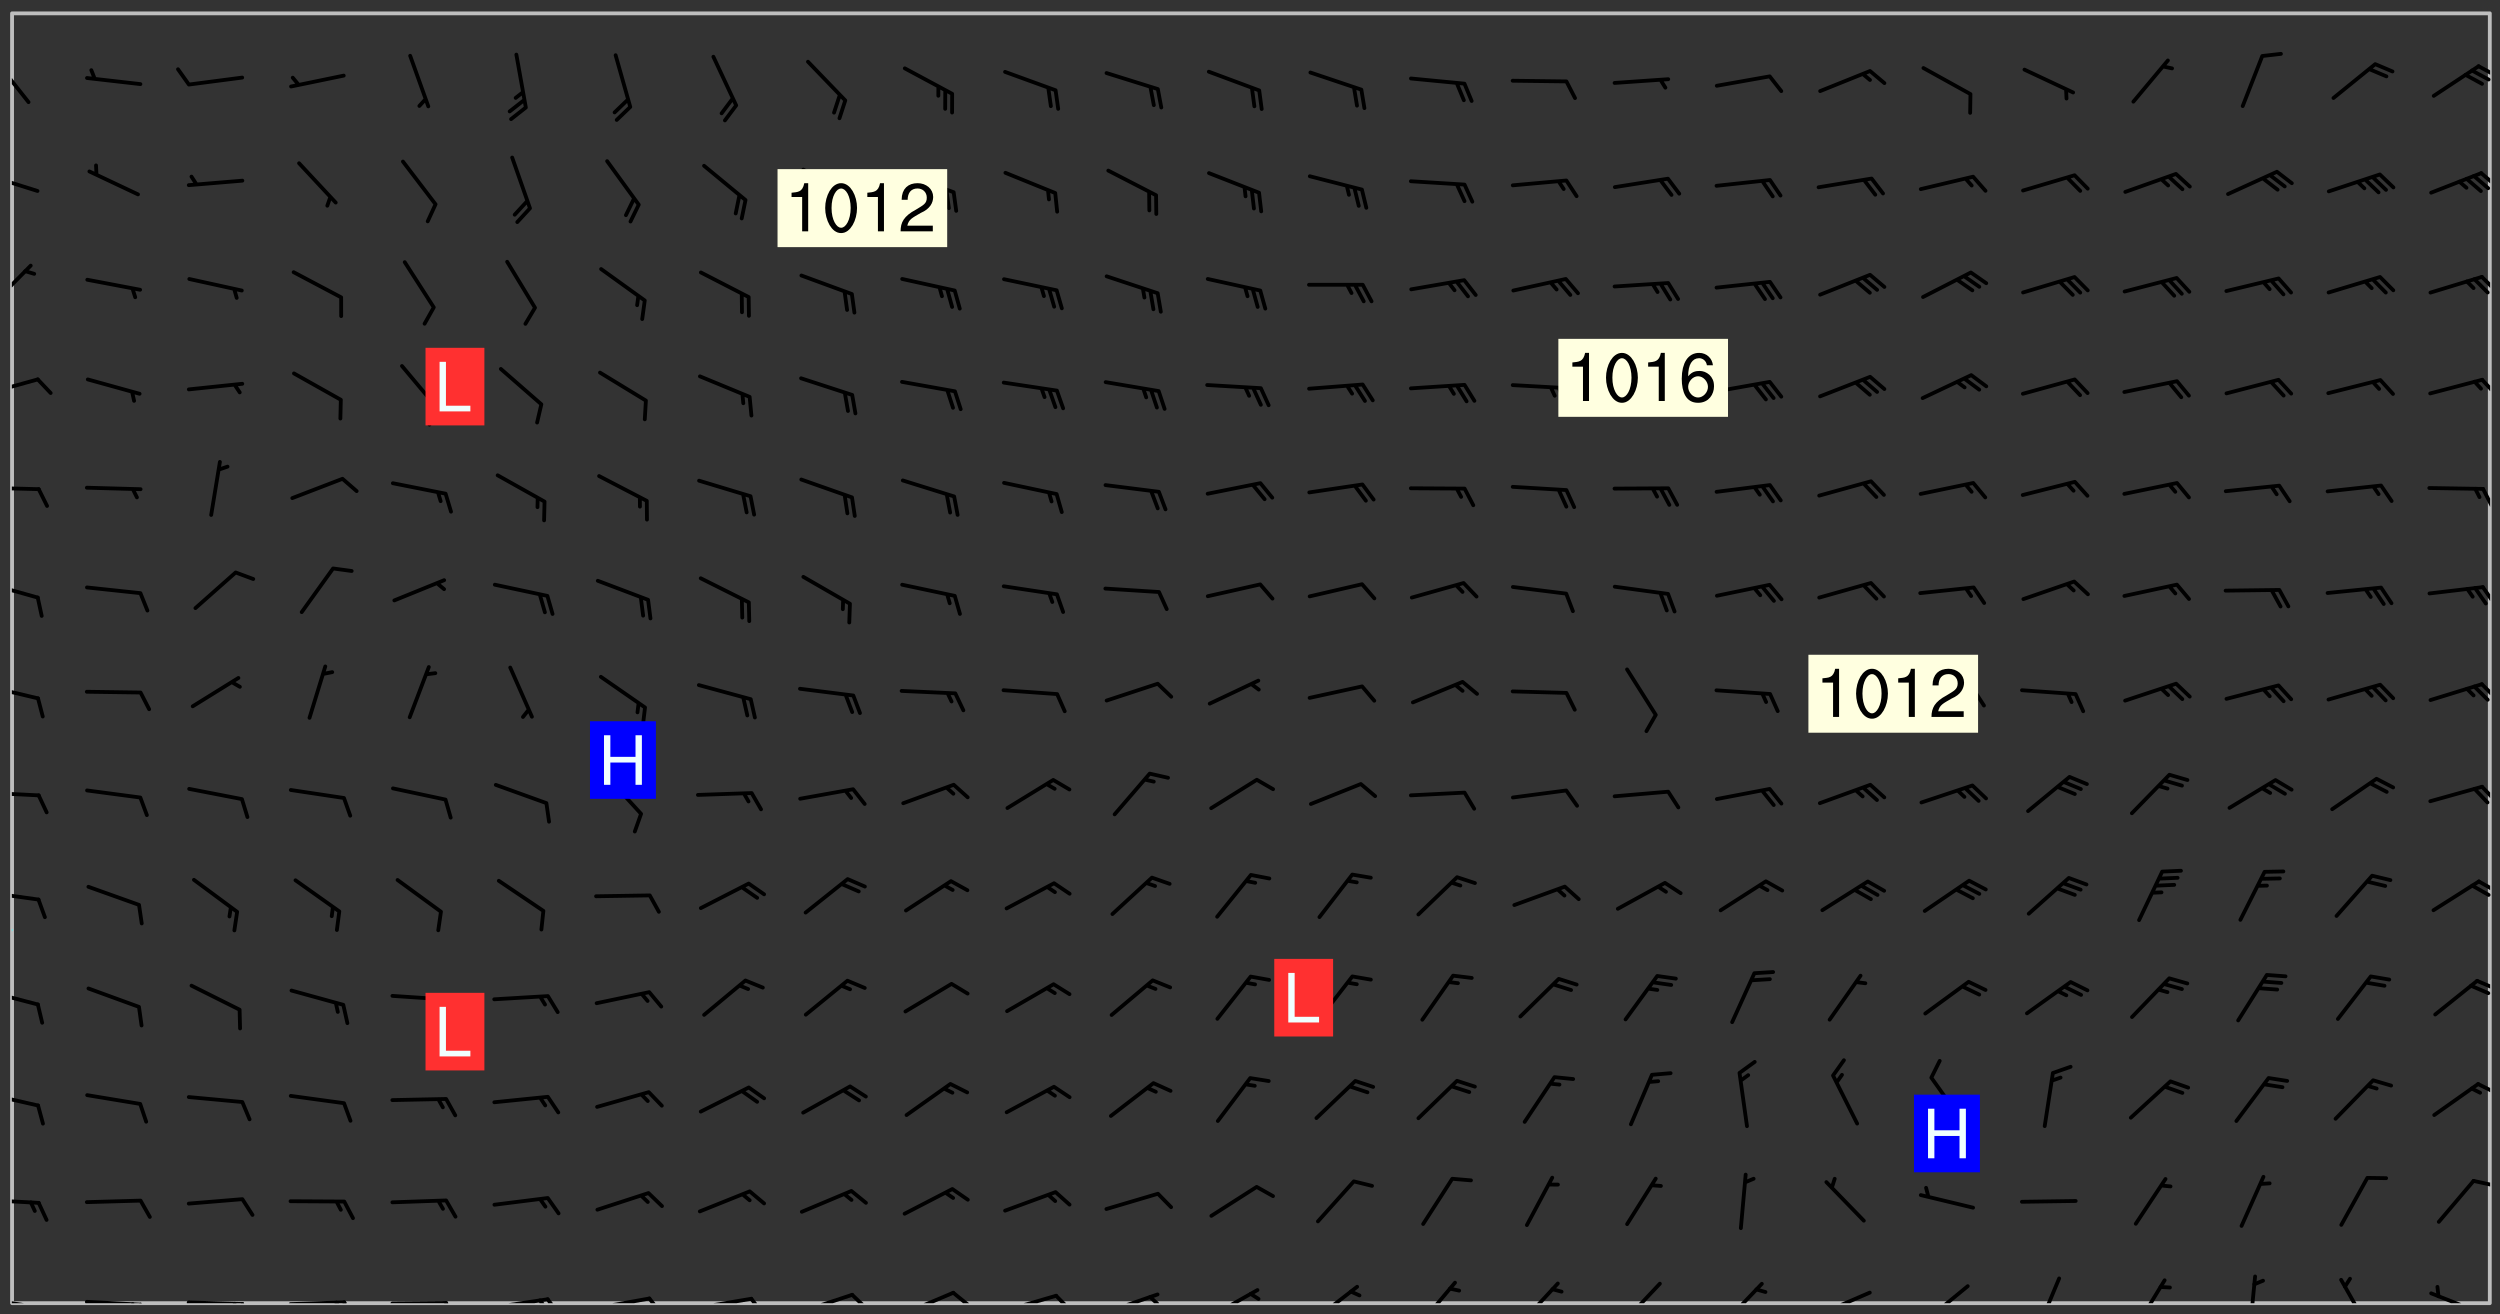<svg xmlns="http://www.w3.org/2000/svg" role="img" xmlns:xlink="http://www.w3.org/1999/xlink" viewBox="142.45 309.95 326.84 171.84"><rect x="142.45" y="309.95" width="326.84" height="171.84" fill="#333333" stroke="none"/><defs><clipPath id="clip2"><path d="M 144 431 L 145 431 L 145 480.328 L 144 480.328 Z M 144 431"/></clipPath><clipPath id="clip3"><path d="M 144 311.672 L 145 311.672 L 145 432 L 144 432 Z M 144 311.672"/></clipPath><clipPath id="clip4"><path d="M 144 311.672 L 468 311.672 L 468 480.328 L 144 480.328 Z M 144 311.672"/></clipPath><clipPath id="clip5"><path d="M 467 311.672 L 468 311.672 L 468 480.328 L 467 480.328 Z M 467 311.672"/></clipPath><clipPath id="clip6"><path d="M 144 479 L 148 479 L 148 480.328 L 144 480.328 Z M 144 479"/></clipPath><clipPath id="clip7"><path d="M 147 480 L 149 480 L 149 480.328 L 147 480.328 Z M 147 480"/></clipPath><clipPath id="clip8"><path d="M 146 480 L 148 480 L 148 480.328 L 146 480.328 Z M 146 480"/></clipPath><clipPath id="clip9"><path d="M 153 479 L 162 479 L 162 480.328 L 153 480.328 Z M 153 479"/></clipPath><clipPath id="clip10"><path d="M 160 480 L 163 480 L 163 480.328 L 160 480.328 Z M 160 480"/></clipPath><clipPath id="clip11"><path d="M 159 480 L 161 480 L 161 480.328 L 159 480.328 Z M 159 480"/></clipPath><clipPath id="clip12"><path d="M 166 479 L 175 479 L 175 480.328 L 166 480.328 Z M 166 479"/></clipPath><clipPath id="clip13"><path d="M 173 480 L 176 480 L 176 480.328 L 173 480.328 Z M 173 480"/></clipPath><clipPath id="clip14"><path d="M 172 480 L 174 480 L 174 480.328 L 172 480.328 Z M 172 480"/></clipPath><clipPath id="clip15"><path d="M 180 479 L 188 479 L 188 480.328 L 180 480.328 Z M 180 479"/></clipPath><clipPath id="clip16"><path d="M 187 479 L 189 479 L 189 480.328 L 187 480.328 Z M 187 479"/></clipPath><clipPath id="clip17"><path d="M 186 479 L 188 479 L 188 480.328 L 186 480.328 Z M 186 479"/></clipPath><clipPath id="clip18"><path d="M 193 480 L 202 480 L 202 480.328 L 193 480.328 Z M 193 480"/></clipPath><clipPath id="clip19"><path d="M 200 480 L 203 480 L 203 480.328 L 200 480.328 Z M 200 480"/></clipPath><clipPath id="clip20"><path d="M 206 479 L 215 479 L 215 480.328 L 206 480.328 Z M 206 479"/></clipPath><clipPath id="clip21"><path d="M 213 479 L 216 479 L 216 480.328 L 213 480.328 Z M 213 479"/></clipPath><clipPath id="clip22"><path d="M 212 479 L 215 479 L 215 480.328 L 212 480.328 Z M 212 479"/></clipPath><clipPath id="clip23"><path d="M 220 479 L 228 479 L 228 480.328 L 220 480.328 Z M 220 479"/></clipPath><clipPath id="clip24"><path d="M 227 479 L 230 479 L 230 480.328 L 227 480.328 Z M 227 479"/></clipPath><clipPath id="clip25"><path d="M 233 479 L 241 479 L 241 480.328 L 233 480.328 Z M 233 479"/></clipPath><clipPath id="clip26"><path d="M 240 479 L 243 479 L 243 480.328 L 240 480.328 Z M 240 479"/></clipPath><clipPath id="clip27"><path d="M 246 478 L 255 478 L 255 480.328 L 246 480.328 Z M 246 478"/></clipPath><clipPath id="clip28"><path d="M 253 478 L 256 478 L 256 480.328 L 253 480.328 Z M 253 478"/></clipPath><clipPath id="clip29"><path d="M 260 478 L 268 478 L 268 480.328 L 260 480.328 Z M 260 478"/></clipPath><clipPath id="clip30"><path d="M 266 478 L 270 478 L 270 480.328 L 266 480.328 Z M 266 478"/></clipPath><clipPath id="clip31"><path d="M 273 479 L 281 479 L 281 480.328 L 273 480.328 Z M 273 479"/></clipPath><clipPath id="clip32"><path d="M 280 479 L 283 479 L 283 480.328 L 280 480.328 Z M 280 479"/></clipPath><clipPath id="clip33"><path d="M 286 478 L 295 478 L 295 480.328 L 286 480.328 Z M 286 478"/></clipPath><clipPath id="clip34"><path d="M 292 479 L 294 479 L 294 480.328 L 292 480.328 Z M 292 479"/></clipPath><clipPath id="clip35"><path d="M 300 478 L 308 478 L 308 480.328 L 300 480.328 Z M 300 478"/></clipPath><clipPath id="clip36"><path d="M 305 478 L 308 478 L 308 480.328 L 305 480.328 Z M 305 478"/></clipPath><clipPath id="clip37"><path d="M 314 477 L 321 477 L 321 480.328 L 314 480.328 Z M 314 477"/></clipPath><clipPath id="clip38"><path d="M 327 477 L 333 477 L 333 480.328 L 327 480.328 Z M 327 477"/></clipPath><clipPath id="clip39"><path d="M 341 477 L 347 477 L 347 480.328 L 341 480.328 Z M 341 477"/></clipPath><clipPath id="clip40"><path d="M 354 477 L 360 477 L 360 480.328 L 354 480.328 Z M 354 477"/></clipPath><clipPath id="clip41"><path d="M 367 477 L 374 477 L 374 480.328 L 367 480.328 Z M 367 477"/></clipPath><clipPath id="clip42"><path d="M 380 478 L 388 478 L 388 480.328 L 380 480.328 Z M 380 478"/></clipPath><clipPath id="clip43"><path d="M 394 477 L 400 477 L 400 480.328 L 394 480.328 Z M 394 477"/></clipPath><clipPath id="clip44"><path d="M 408 476 L 412 476 L 412 480.328 L 408 480.328 Z M 408 476"/></clipPath><clipPath id="clip45"><path d="M 421 477 L 426 477 L 426 480.328 L 421 480.328 Z M 421 477"/></clipPath><clipPath id="clip46"><path d="M 436 476 L 438 476 L 438 480.328 L 436 480.328 Z M 436 476"/></clipPath><clipPath id="clip47"><path d="M 448 477 L 453 477 L 453 480.328 L 448 480.328 Z M 448 477"/></clipPath><clipPath id="clip48"><path d="M 460 478 L 468 478 L 468 480.328 L 460 480.328 Z M 460 478"/></clipPath><clipPath id="clip49"><path d="M 144 466 L 148 466 L 148 468 L 144 468 Z M 144 466"/></clipPath><clipPath id="clip50"><path d="M 465 464 L 468 464 L 468 466 L 465 466 Z M 465 464"/></clipPath><clipPath id="clip51"><path d="M 144 452 L 148 452 L 148 455 L 144 455 Z M 144 452"/></clipPath><clipPath id="clip52"><path d="M 466 451 L 468 451 L 468 454 L 466 454 Z M 466 451"/></clipPath><clipPath id="clip53"><path d="M 144 439 L 148 439 L 148 442 L 144 442 Z M 144 439"/></clipPath><clipPath id="clip54"><path d="M 466 437 L 468 437 L 468 440 L 466 440 Z M 466 437"/></clipPath><clipPath id="clip55"><path d="M 465 438 L 468 438 L 468 441 L 465 441 Z M 465 438"/></clipPath><clipPath id="clip56"><path d="M 144 426 L 148 426 L 148 428 L 144 428 Z M 144 426"/></clipPath><clipPath id="clip57"><path d="M 466 424 L 468 424 L 468 427 L 466 427 Z M 466 424"/></clipPath><clipPath id="clip58"><path d="M 465 425 L 468 425 L 468 428 L 465 428 Z M 465 425"/></clipPath><clipPath id="clip59"><path d="M 144 413 L 148 413 L 148 415 L 144 415 Z M 144 413"/></clipPath><clipPath id="clip60"><path d="M 466 412 L 468 412 L 468 415 L 466 415 Z M 466 412"/></clipPath><clipPath id="clip61"><path d="M 144 399 L 148 399 L 148 402 L 144 402 Z M 144 399"/></clipPath><clipPath id="clip62"><path d="M 466 399 L 468 399 L 468 402 L 466 402 Z M 466 399"/></clipPath><clipPath id="clip63"><path d="M 144 385 L 148 385 L 148 389 L 144 389 Z M 144 385"/></clipPath><clipPath id="clip64"><path d="M 466 386 L 468 386 L 468 389 L 466 389 Z M 466 386"/></clipPath><clipPath id="clip65"><path d="M 144 373 L 148 373 L 148 375 L 144 375 Z M 144 373"/></clipPath><clipPath id="clip66"><path d="M 466 373 L 468 373 L 468 377 L 466 377 Z M 466 373"/></clipPath><clipPath id="clip67"><path d="M 144 359 L 148 359 L 148 362 L 144 362 Z M 144 359"/></clipPath><clipPath id="clip68"><path d="M 466 359 L 468 359 L 468 362 L 466 362 Z M 466 359"/></clipPath><clipPath id="clip69"><path d="M 144 344 L 147 344 L 147 350 L 144 350 Z M 144 344"/></clipPath><clipPath id="clip70"><path d="M 466 345 L 468 345 L 468 349 L 466 349 Z M 466 345"/></clipPath><clipPath id="clip71"><path d="M 144 332 L 148 332 L 148 336 L 144 336 Z M 144 332"/></clipPath><clipPath id="clip72"><path d="M 466 332 L 468 332 L 468 335 L 466 335 Z M 466 332"/></clipPath><clipPath id="clip73"><path d="M 144 317 L 147 317 L 147 324 L 144 324 Z M 144 317"/></clipPath><clipPath id="clip74"><path d="M 466 318 L 468 318 L 468 321 L 466 321 Z M 466 318"/></clipPath><clipPath id="clip75"><path d="M 465 318 L 468 318 L 468 321 L 465 321 Z M 465 318"/></clipPath><g id="surface227" clip-path="url(#clip1)"><path fill="#fff" fill-opacity="0" fill-rule="evenodd" d="M 0 0 L 1000 0 L 1000 1000 L 0 1000 Z M 0 0"/><path fill="#d3d3d3" fill-opacity="0" fill-rule="evenodd" d="M162.152 355.867L161.918 356.16 161.977 356.395 162.094 356.566 162.27 356.801 162.562 357.148 162.676 357.207 162.793 357.035 162.852 356.801 163.027 356.625 163.492 356.449 164.191 356.449 164.426 356.742 164.715 357.559 164.773 357.734 164.949 357.965 165.301 358.199 166 358.898 166.172 359.074 166.406 359.422 166.641 359.832 166.93 360.414 167.34 360.879 167.57 361.113 167.805 361.289 167.922 361.52 168.098 361.812 168.27 362.977 168.27 363.211 168.328 363.5 168.387 363.617 168.504 363.734 168.852 364.145 168.969 364.316 169.145 364.492 169.32 364.727 169.438 364.898 169.609 365.25 169.668 365.484 169.902 365.891 170.137 365.832 169.961 366.008 169.902 366.938 169.32 366.938 169.086 366.824 168.738 366.938 168.621 367.055 168.562 367.348 168.504 367.523 168.387 367.695 167.922 367.988 167.863 368.223 167.805 368.336 167.805 368.98 167.863 369.152 167.863 369.562 167.922 369.621 167.922 370.027 167.98 370.434 168.098 370.609 168.156 370.668 168.387 371.309 168.328 371.602 168.328 372.301 168.27 372.883 168.27 373.117 168.211 373.348 168.156 373.699 168.156 375.621 168.211 375.738 168.637 375.738 168.27 375.855 168.246 376.207 169.137 377.375 170.879 377.914 172.219 378.273 172.219 378.812 172.309 379.621 172.844 380.336 174.363 380.605 175.254 380.52 175.344 381.684 175.879 381.863 177.039 381.684 179.094 380.699 180.254 380.336 182.133 380.16 183.828 379.98 183.648 380.699 182.133 380.785 180.883 380.875 180.078 381.145 179.004 381.953 179.273 382.672 179.809 383.57 179.629 384.195 179.363 385.004 179.629 386.082 180.254 386.98 181.059 387.16 182.309 386.98 182.043 387.703 182.141 388.207 182.195 388.5 182.195 388.672 182.254 388.965 182.254 389.371 182.43 389.488 182.781 389.605 183.188 389.605 183.48 389.43 183.594 389.312 183.652 389.195 183.77 388.965 183.828 388.789 184.18 388.324 184.41 388.148 184.586 388.09 184.762 388.148 184.82 388.324 184.938 389.312 184.992 389.781 185.051 389.953 185.168 390.188 185.344 390.246 186.16 390.305 186.449 390.305 186.566 390.539 186.625 390.945 186.684 391.297 186.684 392.402 186.801 392.695 186.918 393.043 187.207 393.742 187.383 394.094 187.965 394.848 188.316 395.023 188.488 395.082 188.957 395.316 189.598 395.781 189.945 396.016 190.238 396.191 190.531 396.246 190.762 396.309 191.578 396.656 191.871 396.832 191.984 397.004 192.336 397.355 192.453 397.531 192.977 398.172 192.977 398.461 193.035 398.812 193.035 399.16 193.094 399.512 193.152 399.801 193.27 399.859 193.441 399.918 193.617 399.918 194.199 400.152 194.375 400.27 194.551 400.559 194.727 400.793 194.84 401.027 195.133 401.258 195.25 401.375 195.25 401.785 195.309 401.84 195.598 402.074 195.832 402.191 195.891 402.309 196.008 402.48 196.066 402.598 196.297 402.832 196.355 403.008 196.59 403.066 196.707 403.125 196.59 403.238 196.531 403.355 196.531 403.473 196.414 403.766 196.297 404.055 196.297 404.637 196.473 404.754 196.59 404.812 196.648 404.93 196.766 405.047 196.879 405.105 197.055 405.453 197.113 405.805 197.172 406.211 197.172 406.387 197.113 406.562 196.996 407.262 196.996 407.434 197.113 407.609 197.406 407.902 197.812 407.902 197.988 408.02 198.105 408.191 198.223 408.484 198.223 408.719 197.695 408.719 197.465 408.484 197.23 408.484 197.055 408.543 196.996 409.242 197.055 409.59 197.172 409.766 197.348 410.176 197.465 410.406 197.754 410.875 197.93 410.93 198.453 410.93 198.688 410.988 199.445 411.629 199.504 411.922 199.504 412.156 199.562 412.215 199.793 412.562 199.793 412.914 199.676 413.086 199.676 413.379 199.969 413.668 200.262 413.844 200.434 413.902 200.727 414.078 201.02 414.195 201.602 414.602 201.891 414.836 202.184 415.012 202.402 415.172 202.418 415.184 202.648 415.359 203.289 415.883 203.465 416.117 203.582 416.293 203.758 416.469 203.871 416.641 203.871 417.281 203.988 417.457 204.457 417.574 205.039 417.691 205.273 417.75 205.504 417.863 205.797 417.98 205.91 418.039 206.496 418.391 206.785 418.562 206.961 418.625 207.137 418.68 207.312 418.738 208.012 419.09 208.301 419.266 208.535 419.32 208.824 419.496 209.059 419.613 209.699 420.02 209.992 420.137 210.164 420.195 210.398 420.254 210.809 420.312 211.039 420.371 211.273 420.488 211.332 420.66 210.922 420.836 211.391 420.895 211.449 421.188 211.562 421.422 211.738 421.477 211.973 421.535 212.148 421.594 212.555 421.711 213.195 421.945 213.312 422.117 213.371 422.352 213.371 422.527 213.312 422.645 213.254 423.051 213.488 423.285 213.605 423.344 213.953 423.461 214.594 423.691 214.77 423.809 215.059 423.926 215.234 424.102 215.469 424.566 216.051 425.672 216.227 425.848 216.574 426.023 216.75 426.141 217.102 426.258 218.148 426.781 218.383 426.84 218.848 426.953 219.141 427.012 219.605 427.188 220.363 427.77 220.598 428.004 220.945 428.469 221.121 428.645 221.41 428.879 222.227 429.578 222.52 429.754 222.809 430.043 223.102 430.219 223.395 430.508 224.09 431.148 224.266 431.324 224.559 431.559 224.848 431.793 225.316 432.082 225.957 432.664 226.305 432.898 226.539 433.191 226.887 433.539 227.238 434.004 228.172 434.996 228.52 435.402 228.637 435.578 228.871 435.637 228.984 435.754 229.629 435.93 229.859 436.043 230.094 436.102 230.387 436.277 230.617 436.395 231.551 437.094 231.957 437.5 232.191 437.676 232.598 437.852 232.832 437.969 233.648 438.316 233.996 438.551 234.23 438.668 234.523 438.957 234.754 439.074 235.512 439.426 235.863 439.598 236.094 439.656 236.387 439.773 236.621 439.832 237.492 440.008 238.309 440.008 238.777 440.238 238.949 440.297 239.824 440.996 240.289 441.113 240.582 441.172 240.758 441.23 240.988 441.289 241.457 441.348 241.805 441.406 242.156 441.465 242.562 441.523 242.855 441.523 243.027 441.582 243.027 441.812 243.203 441.988 243.496 441.988 243.844 442.047 244.195 442.105 244.895 442.223 245.535 442.223 246 441.988 246.293 441.812 246.465 441.695 246.875 441.523 247.164 441.348 248.098 440.883 248.566 440.59 249.09 440.297 249.555 440.125 250.02 439.949 251.07 439.484 251.359 439.367 251.77 439.25 252.059 439.133 252.586 438.957 254.102 438.258 254.684 437.91 254.973 437.852 255.266 437.793 255.613 437.676 256.488 437.445 256.84 437.328 256.953 437.328 257.188 437.27 258.062 437.035 258.297 436.977 259.109 436.977 259.461 436.918 260.277 436.801 260.449 436.742 260.801 436.688 261.094 436.629 261.324 436.57 262.141 436.395 262.316 436.336 262.664 436.336 262.898 436.277 263.363 436.16 264.121 435.988 264.355 435.93 264.703 435.93 265.113 435.812 265.402 435.754 266.688 435.695 266.977 435.695 267.387 435.637 267.617 435.578 267.793 435.578 268.668 435.461 269.074 435.461 269.484 435.344 269.832 435.344 270.184 435.23 271.055 435.172 272.805 435.172 273.852 435.461 274.262 435.578 274.551 435.695 274.902 435.812 275.191 435.93 276.242 436.102 276.531 436.16 276.824 436.16 277.117 436.219 277.289 436.277 277.699 436.336 277.871 436.395 277.988 436.453 278.105 436.453 278.223 436.512 278.574 436.57 278.688 436.57 279.098 436.637 281.02 437.031 282.945 437.426 284.465 437.875 286.16 438.594 288.305 439.398 289.91 438.68 291.34 437.875 292.5 436.797 293.75 436.348 296.785 435.629 298.66 435.27 300.805 433.922 303.039 432.668 305.539 431.41 307.234 430.961 309.02 430.781 310.18 430.512 310.805 431.051 312.145 430.781 312.859 429.793 313.844 428.449 314.289 428.27 315.094 427.91 316.969 427.371 318.754 426.922 320.004 426.652 321.164 426.562 322.863 426.473 324.824 426.203 326.074 426.113 326.613 426.113 327.238 426.023 328.129 426.023 330.273 425.844 332.684 425.664 335.273 425.574 336.969 425.754 338.578 425.844 340.008 426.203 341.168 426.922 343.043 427.91 344.203 429.438 344.469 430.152 345.098 430.242 345.453 431.141 345.988 431.68 346.523 433.207 347.598 433.566 348.133 433.566 347.328 434.102 347.418 435.809 348.133 438.504 349.023 439.309 349.918 440.297 350.633 441.555 352.418 442.094 353.938 441.914 354.293 443.258 355.902 442.453 356.883 441.914 357.152 442.184 357.469 441.969 357.688 441.824 358.488 442.273 358.938 441.914 359.293 441.914 359.828 441.645 360.367 440.926 360.902 440.656 361.527 439.668 362.688 440.117 363.527 440.488 364.922 441.105 366.617 440.926 368.223 440.926 370.008 441.016 370.188 439.309 370.723 437.965 371.527 438.234 372.02 439.082 372.422 439.488 372.332 440.027 372.332 440.387 373.047 440.836 373.758 440.566 375.188 440.566 375.547 441.555 375.992 442.812 376.707 444.156 377.957 444.785 379.652 445.414 380.367 445.234 380.547 444.695 381.527 444.605 381.977 444.965 382.062 446.223 381.797 446.852 381.262 447.031 381.262 447.57 381.977 448.555 382.242 449.094 383.227 450.082 384.027 451.16 383.762 451.52 383.672 452.418 383.047 454.75 382.691 456.816 382.602 458.609 382.422 459.328 382.332 459.867 382.332 461.305 381.352 463.188 380.992 464.895 380.457 465.793 379.652 466.961 379.387 467.5 381.441 468.754 381.527 469.113 381.172 469.652 381.082 469.473 381.082 470.281 381.172 471.719 380.727 472.434 379.652 472.527 379.387 473.242 379.922 474.141 380.727 474.859 381.887 475.668 383.227 475.938 383.672 476.297 383.316 476.746 381.527 476.656 380.277 476.207 379.562 475.488 378.938 475.398 378.762 478.988 378.574 480.297 467.934 480.297 467.934 311.703 412.664 311.703 412.664 360.785 413.426 360.91 416.715 361.453 418.738 364.289 418.738 367.043 421.09 367.375 423.438 367.707 427.488 367.707 426.109 371.867 424.086 372.574 422.062 373.277 421.52 373.621 418.926 375.238 418.738 375.355 416.715 373.277 415.984 370.535 413.312 368.457 411.938 364.957 411.871 364.875 409.914 362.203 412.664 360.785 412.664 311.703 294.422 311.703 294.422 403.117 294.539 403.148 294.672 403.16 294.746 403.234 294.852 403.281 294.941 403.34 295.027 403.398 295.117 403.457 295.414 403.754 295.473 403.844 295.504 403.961 295.531 404.078 295.547 404.215 295.516 404.332 295.457 404.422 295.398 404.508 295.355 404.613 295.309 404.715 295.281 404.836 295.281 404.98 295.457 405.25 295.605 405.398 295.68 405.484 295.754 405.559 295.797 405.664 295.859 405.754 295.918 405.84 295.961 405.945 296.02 406.035 296.066 406.137 296.109 406.242 296.168 406.328 296.285 406.508 296.359 406.582 296.422 406.668 296.48 406.758 296.523 406.863 296.582 406.953 296.641 407.039 296.703 407.129 296.762 407.219 296.805 407.32 296.922 407.5 296.996 407.574 297.055 407.66 297.129 407.734 297.219 407.793 297.324 407.84 297.473 407.84 297.605 407.824 297.738 407.84 297.84 407.793 297.914 407.719 297.961 407.617 297.945 407.484 297.945 407.336 297.898 407.23 297.871 407.113 297.824 407.012 297.797 406.891 297.754 406.789 297.691 406.699 297.648 406.598 297.605 406.492 297.574 406.375 297.559 406.242 297.547 406.105 297.633 406.047 297.691 405.961 297.812 405.93 297.855 406.035 297.871 406.168 297.871 406.285 297.93 406.387 297.988 406.477 298.078 406.535 298.227 406.684 298.285 406.773 298.328 406.879 298.316 406.98 298.402 407.039 298.508 407.086 298.594 407.145 298.684 407.203 298.758 407.277 298.641 407.305 298.535 407.352 298.449 407.41 298.375 407.484 298.316 407.574 298.254 407.66 298.227 407.781 298.18 407.883 298.137 407.988 298.105 408.105 298.094 408.238 298.078 408.371 298.078 408.52 298.105 408.637 298.152 408.742 298.195 408.844 298.254 408.934 298.328 409.008 298.418 409.066 298.492 409.141 298.582 409.199 298.641 409.289 298.684 409.395 298.73 409.496 298.848 409.527 298.98 409.543 299.129 409.543 299.246 409.512 299.352 409.555 299.395 409.66 299.441 409.762 299.469 409.883 299.5 410 299.527 410.117 299.559 410.238 299.586 410.355 299.691 410.398 299.793 410.445 299.926 410.43 300.074 410.578 300.137 410.664 300.211 410.738 300.281 410.812 300.371 410.875 300.477 410.918 300.578 410.961 300.695 410.992 300.832 411.008 300.949 410.977 301.023 410.902 301.051 410.785 301.039 410.652 301.008 410.531 300.98 410.414 301.023 410.309 301.141 410.309 301.23 410.371 301.348 410.398 301.496 410.398 301.629 410.414 301.777 410.414 301.91 410.43 302.043 410.414 302.191 410.414 302.324 410.398 302.457 410.387 302.594 410.398 302.711 410.371 302.844 410.355 303.035 410.297 302.977 410.473 302.961 410.605 302.934 410.727 302.918 410.859 302.859 410.945 302.727 410.961 302.621 411.008 302.516 411.051 302.398 411.082 302.281 411.109 302.016 411.141 301.867 411.141 301.734 411.156 301.66 411.23 301.719 411.316 301.867 411.465 301.984 411.645 302.059 411.715 302.148 411.777 302.238 411.836 302.324 411.895 302.414 411.953 302.516 411.996 302.621 412.059 302.727 412.102 302.812 412.16 302.918 412.207 303.02 412.25 303.199 412.367 303.258 412.457 303.215 412.559 303.168 412.664 303.184 412.797 303.406 413.02 303.465 413.109 303.508 413.211 303.539 413.332 303.582 413.434 303.598 413.566 303.629 413.684 303.641 413.82 303.672 413.938 303.82 414.086 303.922 414.129 304.027 414.172 304.145 414.203 304.277 414.219 304.414 414.234 304.531 414.234 304.648 414.203 304.738 414.145 304.781 414.039 304.828 413.938 304.871 413.832 304.902 413.715 304.914 413.582 304.914 413.434 304.902 413.301 304.887 413.168 304.855 413.051 304.812 412.945 304.766 412.84 304.723 412.738 304.68 412.633 304.664 412.5 304.68 412.367 304.707 412.25 304.738 412.133 304.766 412.012 304.812 411.91 304.902 411.852 304.988 411.789 305.062 411.715 305.152 411.656 305.375 411.434 305.434 411.348 305.508 411.273 305.625 411.094 305.684 411.008 305.684 410.859 305.609 410.785 305.508 410.738 305.402 410.695 305.301 410.652 305.242 410.562 305.195 410.457 305.168 410.34 305.258 410.281 305.375 410.25 305.477 410.207 305.656 410.09 305.805 409.941 305.816 409.809 305.805 409.703 305.715 409.645 305.582 409.66 305.434 409.66 305.301 409.676 305.168 409.66 305.047 409.629 304.961 409.57 304.887 409.496 304.828 409.406 304.766 409.32 304.648 409.141 304.59 409.055 304.621 408.934 304.707 408.875 304.828 408.844 304.887 408.758 304.887 408.637 304.855 408.52 304.797 408.43 304.738 408.344 304.691 408.238 304.664 408.121 304.648 407.988 304.707 407.898 304.781 407.824 304.871 407.766 304.988 407.586 305.062 407.512 305.121 407.426 305.27 407.277 305.391 407.246 305.523 407.23 305.656 407.246 305.73 407.32 305.773 407.426 305.789 407.559 305.758 407.676 305.641 407.707 305.508 407.719 305.359 407.867 305.316 407.973 305.27 408.074 305.242 408.195 305.211 408.312 305.211 408.461 305.242 408.578 305.285 408.684 305.344 408.773 305.418 408.844 305.492 408.918 305.609 408.949 305.73 408.977 305.848 408.949 305.98 408.934 306.098 408.934 306.188 408.992 306.262 409.066 306.309 409.172 306.367 409.258 306.469 409.305 306.602 409.32 306.707 409.363 306.793 409.422 306.781 409.527 306.707 409.602 306.527 409.719 306.469 409.809 306.379 409.867 306.309 409.941 306.234 410.016 306.172 410.105 306.145 410.223 306.129 410.355 306.145 410.488 306.129 410.621 306.129 410.77 306.145 410.902 306.172 411.02 306.203 411.141 306.277 411.215 306.367 411.273 306.453 411.332 306.543 411.391 306.66 411.422 306.66 411.508 306.559 411.555 306.469 411.613 306.203 411.645 306.086 411.672 305.938 411.672 305.832 411.715 305.73 411.762 305.672 411.852 305.609 412.086 305.598 412.219 305.566 412.34 305.551 412.473 305.551 412.766 305.539 412.898 305.551 413.035 305.566 413.168 305.699 413.184 305.832 413.195 305.953 413.227 306.039 413.285 306.113 413.359 306.16 413.465 306.203 413.566 306.219 413.699 306.219 414.145 306.203 414.277 306.203 414.723 306.234 414.988 306.262 415.105 306.277 415.238 306.309 415.355 306.395 415.566 306.426 415.832 306.426 415.98 306.395 416.098 306.367 416.215 306.336 416.336 306.309 416.453 306.277 416.57 306.246 416.691 306.234 416.824 306.219 416.957 306.309 417.016 306.426 416.984 306.527 417 306.574 417.105 306.543 417.371 306.543 417.812 306.5 417.918 306.453 418.023 306.41 418.125 306.367 418.23 306.309 418.316 306.277 418.438 306.234 418.555 306.203 418.672 306.188 418.805 306.203 418.938 306.262 419.027 306.367 419.074 306.453 419.133 306.512 419.219 306.5 419.355 306.469 419.473 306.426 419.574 306.426 420.02 306.41 420.152 306.41 420.301 306.379 420.418 306.336 420.523 306.309 420.641 306.262 420.746 306.219 420.848 306.188 420.969 306.16 421.086 306.129 421.219 306.098 421.336 306.07 421.453 306.027 421.559 305.996 421.676 305.965 421.797 305.953 421.93 305.938 422.062 305.938 422.359 305.965 422.477 305.965 422.625 306.012 423.023 306.039 423.141 306.098 423.23 306.219 423.262 306.367 423.262 306.5 423.246 306.559 423.336 306.559 423.453 306.5 423.543 306.41 423.602 306.309 423.645 306.203 423.691 306.113 423.75 306.027 423.809 305.891 423.824 305.773 423.793 305.641 423.777 305.539 423.824 305.477 423.91 305.465 424.047 305.449 424.18 305.418 424.297 305.391 424.414 305.375 424.547 305.344 424.668 305.344 424.965 305.359 425.098 305.391 425.215 305.391 425.363 305.402 425.496 305.402 425.645 305.375 425.762 305.328 425.863 305.301 425.984 305.27 426.102 305.211 426.191 305.137 426.266 305.035 426.309 304.93 426.355 304.812 426.383 304.691 426.414 304.59 426.367 304.648 426.281 304.754 426.234 304.781 426.117 304.812 426 304.84 425.879 304.871 425.762 304.871 425.613 304.887 425.48 304.855 425.363 304.812 425.258 304.707 425.273 304.633 425.348 304.531 425.391 304.441 425.453 304.367 425.527 304.324 425.629 304.309 425.762 304.277 425.879 304.25 426 304.219 426.117 304.191 426.234 304.16 426.355 304.133 426.473 304.102 426.59 304.059 426.695 303.969 426.754 303.879 426.754 303.762 426.723 303.73 426.637 303.746 426.5 303.715 426.383 303.715 426.234 303.703 426.102 303.703 425.953 303.641 425.719 303.613 425.598 303.57 425.496 303.523 425.391 303.465 425.305 303.406 425.215 303.363 425.109 303.301 425.023 303.152 424.875 303.082 424.801 302.977 424.754 302.871 424.711 302.77 424.668 302.473 424.371 302.383 424.297 302.297 424.238 302.191 424.195 302.102 424.133 302.016 424.074 301.91 424.031 301.82 423.973 301.734 423.91 301.66 423.84 301.555 423.793 301.469 423.734 301.363 423.691 301.273 423.629 301.172 423.586 301.066 423.543 300.98 423.484 300.875 423.438 300.77 423.395 300.668 423.348 300.578 423.289 300.477 423.246 300.371 423.203 300.281 423.141 300.164 423.113 300.031 423.098 299.898 423.113 299.75 423.113 299.617 423.129 299.5 423.098 299.41 423.039 299.336 422.965 299.246 422.906 299.145 422.859 298.996 422.859 298.875 422.832 298.773 422.789 298.699 422.715 298.582 422.535 298.492 422.477 298.391 422.434 298.301 422.371 298.195 422.328 298.105 422.27 298.02 422.211 297.914 422.164 297.855 422.078 297.797 421.988 297.754 421.883 297.707 421.781 297.633 421.707 297.547 421.648 297.473 421.574 297.383 421.516 297.16 421.293 297.117 421.188 297.086 420.922 297.191 420.879 297.336 420.879 297.441 420.922 297.516 420.996 297.605 421.055 297.691 421.113 297.797 421.16 297.887 421.219 298.035 421.367 298.105 421.441 298.254 421.59 298.316 421.676 298.391 421.75 298.477 421.809 298.551 421.883 298.641 421.945 298.73 422.004 298.816 422.062 299.086 422.238 299.188 422.285 299.293 422.328 299.395 422.371 299.441 422.297 299.5 422.211 299.574 422.137 299.645 422.062 299.75 422.105 299.824 422.18 299.883 422.27 299.926 422.371 299.973 422.477 300.016 422.582 300.137 422.609 300.254 422.582 300.328 422.492 300.371 422.387 300.43 422.297 300.504 422.223 300.609 422.18 300.727 422.152 300.859 422.164 300.949 422.223 301.098 422.371 301.156 422.461 301.199 422.566 301.246 422.668 301.289 422.773 301.332 422.875 301.438 422.922 301.543 422.965 301.676 422.98 301.762 422.922 301.82 422.832 301.895 422.758 302 422.715 302.117 422.742 302.223 422.789 302.324 422.832 302.43 422.875 302.531 422.922 302.711 423.039 302.711 423.156 302.695 423.289 302.711 423.422 302.727 423.559 302.785 423.645 302.887 423.691 303.008 423.719 303.125 423.75 303.273 423.75 303.391 423.719 303.449 423.629 303.629 423.512 303.688 423.422 303.762 423.348 303.82 423.262 303.938 423.082 304.117 422.965 304.234 422.996 304.324 423.055 304.367 423.129 304.352 423.262 304.352 423.379 304.441 423.438 304.59 423.438 304.723 423.422 304.855 423.41 305.121 423.379 305.227 423.336 305.344 423.305 305.465 423.277 305.539 423.203 305.609 423.129 305.672 423.039 305.656 422.934 305.609 422.832 305.508 422.789 305.402 422.773 305.285 422.801 305.02 422.832 304.871 422.832 304.797 422.758 304.707 422.699 304.59 422.668 304.473 422.641 304.34 422.625 304.191 422.625 304.059 422.641 303.762 422.641 303.656 422.594 303.508 422.445 303.465 422.344 303.406 422.254 303.629 422.031 303.715 421.973 303.82 421.93 303.938 421.898 304.07 421.883 304.203 421.898 304.34 421.914 304.441 421.957 304.574 421.945 304.664 421.883 304.766 421.84 304.828 421.75 304.781 421.648 304.691 421.59 304.574 421.559 304.473 421.516 304.414 421.426 304.352 421.336 304.352 421.219 304.367 421.086 304.473 421.039 304.547 420.969 304.547 420.848 304.457 420.789 304.426 420.672 304.516 420.613 304.59 420.539 304.633 420.434 304.691 420.344 304.738 420.242 304.754 420.109 304.754 419.961 304.707 419.855 304.664 419.754 304.574 419.695 304.441 419.68 304.34 419.637 304.203 419.621 304.086 419.59 303.641 419.59 303.508 419.574 303.375 419.562 303.242 419.547 303.125 419.516 302.977 419.516 302.844 419.5 302.711 419.488 302.445 419.457 302.324 419.414 302.238 419.355 302.164 419.281 302.164 419.133 302.176 419 302.281 418.953 302.383 418.91 302.516 418.895 302.668 418.895 302.801 418.879 303.094 418.879 303.215 418.91 303.316 418.953 303.406 419.012 303.641 419.074 303.762 419.027 303.852 418.969 303.953 418.926 304.086 418.91 304.191 418.953 304.293 419 304.426 419.012 304.547 418.984 304.691 418.984 304.812 418.953 304.93 418.926 305.035 418.879 305.109 418.805 305.195 418.746 305.344 418.598 305.402 418.512 305.449 418.406 305.477 418.289 305.492 418.184 305.391 418.141 305.301 418.082 305.184 418.051 305.078 418.008 304.988 417.945 304.914 417.859 304.84 417.785 304.738 417.742 304.633 417.695 304.531 417.652 304.473 417.562 304.426 417.461 304.34 417.25 304.277 417.164 304.219 417.074 304.145 417 304.059 416.941 303.789 416.941 303.672 416.973 303.582 417.031 303.48 417.074 303.348 417.09 303.242 417.074 303.215 416.957 303.152 416.867 303.035 416.836 302.934 416.793 302.785 416.645 302.754 416.527 302.738 416.422 302.812 416.348 302.992 416.23 303.109 416.203 303.227 416.172 303.363 416.188 303.465 416.23 303.57 416.273 303.672 416.32 303.777 416.363 303.895 416.395 304.027 416.41 304.145 416.438 304.277 416.453 304.383 416.438 304.473 416.379 304.398 416.305 304.293 416.262 304.219 416.188 304.145 416.098 303.996 415.949 303.91 415.891 303.82 415.832 303.746 415.758 303.656 415.699 303.555 415.652 303.434 415.625 303.332 415.578 303.227 415.535 303.109 415.504 303.008 415.461 302.887 415.43 302.738 415.43 302.621 415.461 302.516 415.504 302.43 415.566 302.25 415.684 302.164 415.742 302.074 415.801 301.969 415.848 301.883 415.906 301.777 415.949 301.676 415.992 301.57 416.039 301.496 416.113 301.438 416.203 301.379 416.289 301.332 416.395 301.273 416.48 301.199 416.555 301.066 416.543 300.949 416.512 300.832 416.512 300.758 416.586 300.668 416.645 300.594 416.719 300.504 416.777 300.418 416.836 300.312 416.883 300.211 416.926 300.074 416.941 299.973 416.898 299.824 416.75 299.719 416.703 299.633 416.703 299.527 416.75 299.426 416.793 299.305 416.824 299.188 416.793 299.113 416.719 299.113 416.602 299.145 416.48 299.219 416.41 299.277 416.32 299.352 416.246 299.469 416.215 299.574 416.172 299.867 416.172 300 416.156 300.137 416.141 300.238 416.098 300.328 416.039 300.43 415.992 300.52 415.934 300.652 415.922 300.742 415.98 300.875 415.992 300.965 415.934 301.051 415.875 301.156 415.832 301.246 415.773 301.332 415.711 301.422 415.652 301.57 415.504 301.629 415.418 301.688 415.328 301.793 415.285 301.926 415.27 302.043 415.297 302.164 415.328 302.223 415.27 302.281 415.18 302.312 414.914 302.34 414.797 302.445 414.809 302.578 414.824 302.68 414.781 302.77 414.723 302.828 414.633 302.902 414.559 302.961 414.469 303.008 414.367 303.02 414.234 303.008 414.102 302.961 413.996 302.812 413.848 302.754 413.758 302.695 413.672 302.652 413.566 302.652 413.121 302.668 412.988 302.668 412.84 302.68 412.707 302.621 412.648 302.531 412.707 302.43 412.664 302.25 412.547 302.164 412.488 302.102 412.398 302.043 412.309 301.969 412.234 301.883 412.176 301.762 412.207 301.66 412.219 301.555 412.266 301.469 412.324 301.363 412.367 301.215 412.516 301.125 412.574 301.039 412.633 300.949 412.695 300.844 412.738 300.711 412.754 300.711 412.633 300.816 412.59 300.934 412.559 301.008 412.488 301.051 412.383 301.051 412.234 301.023 412.117 300.875 411.969 300.742 411.953 300.594 411.953 300.477 411.984 300.371 412.027 300.27 412.07 300.18 412.133 300.062 412.16 299.988 412.086 300 411.953 299.957 411.852 299.914 411.746 299.824 411.688 299.707 411.715 299.586 411.746 299.469 411.777 299.367 411.82 299.246 411.852 299.145 411.895 299.039 411.938 298.949 411.996 298.848 412.012 298.848 411.895 298.863 411.762 298.805 411.672 298.73 411.715 298.582 411.863 298.523 411.953 298.449 412.027 298.402 412.133 298.359 412.234 298.285 412.309 298.227 412.398 298.152 412.473 298.094 412.559 298.02 412.633 297.93 412.695 297.855 412.766 297.781 412.84 297.68 412.855 297.547 412.871 297.441 412.828 297.441 412.707 297.59 412.559 297.633 412.457 297.691 412.367 297.738 412.266 297.781 412.16 297.84 412.07 297.871 411.953 297.914 411.852 297.945 411.73 297.973 411.613 298.02 411.508 298.062 411.406 298.105 411.301 298.18 411.23 298.27 411.168 298.359 411.109 298.461 411.066 298.758 411.066 299.023 411.035 299.129 410.992 299.055 410.918 298.938 410.887 298.832 410.844 298.742 410.785 298.641 410.738 298.551 410.68 298.449 410.637 298.344 410.594 298.254 410.531 298.168 410.473 298.062 410.43 297.961 410.387 297.84 410.355 297.723 410.324 297.621 410.281 297.5 410.25 297.398 410.207 297.309 410.148 297.266 410.043 297.25 409.91 297.352 409.867 297.484 409.852 297.621 409.867 297.754 409.852 297.855 409.809 297.914 409.719 297.93 409.613 297.84 409.555 297.766 409.48 297.664 409.438 297.574 409.379 297.426 409.23 297.383 409.125 297.367 408.992 297.367 408.699 297.309 408.609 297.219 408.551 297.145 408.477 297.102 408.371 297.07 408.254 297.012 408.164 296.938 408.09 296.82 408.062 296.746 407.988 296.656 407.93 296.566 407.867 296.48 407.809 296.406 407.734 296.348 407.648 296.301 407.543 296.215 407.484 296.066 407.336 295.871 407.277 295.738 407.293 295.637 407.336 295.562 407.41 295.516 407.512 295.473 407.617 295.414 407.707 295.355 407.793 295.059 408.09 294.969 408.148 294.883 408.148 294.82 408.062 294.777 407.957 294.809 407.84 294.867 407.75 294.895 407.633 294.883 407.5 294.793 407.438 294.688 407.484 294.57 407.512 294.453 407.543 294.184 407.719 294.082 407.766 293.965 407.793 293.859 407.84 293.77 407.898 293.668 407.941 293.609 407.855 293.562 407.75 293.578 407.617 293.625 407.512 293.695 407.438 293.77 407.367 293.828 407.277 293.828 407.129 293.785 407.023 293.547 407.023 293.445 407.07 293.414 407.188 293.387 407.305 293.355 407.426 293.281 407.469 293.148 407.484 293.074 407.438 293.031 407.336 292.988 407.23 292.941 407.129 292.898 407.023 292.777 407.055 292.676 407.098 292.543 407.113 292.426 407.145 292.32 407.188 292.23 407.246 292.129 407.293 292.008 407.32 291.875 407.336 291.773 407.293 291.715 407.203 291.668 407.098 291.625 406.996 291.582 406.891 291.582 406.773 291.641 406.684 291.727 406.625 291.906 406.508 292.008 406.461 292.113 406.418 292.219 406.359 292.32 406.316 292.41 406.254 292.512 406.211 292.617 406.152 292.719 406.105 292.809 406.047 292.914 406.004 293.016 405.961 293.105 405.898 293.207 405.855 293.344 405.84 293.461 405.871 293.562 405.914 293.684 405.945 293.785 405.988 293.891 406.035 293.992 406.078 294.098 406.121 294.199 406.168 294.305 406.211 294.406 406.254 294.512 406.301 294.598 406.359 294.703 406.402 294.82 406.434 294.926 406.477 295.027 406.523 295.117 406.582 295.223 406.625 295.324 406.668 295.43 406.715 295.547 406.742 295.648 406.789 295.77 406.816 295.918 406.816 296.004 406.758 296.02 406.656 296.078 406.566 296.051 406.449 295.977 406.375 295.859 406.195 295.785 406.121 295.695 406.047 295.516 405.93 295.43 405.871 295.324 405.828 295.223 405.781 294.953 405.605 294.895 405.516 294.82 405.441 294.762 405.352 294.719 405.25 294.688 405.133 294.672 404.996 294.672 404.434 294.66 404.301 294.645 404.168 294.613 404.051 294.598 403.918 294.586 403.785 294.555 403.664 294.332 403.441 294.273 403.355 294.258 403.25 294.289 403.133 294.422 403.117 294.422 311.703 172.992 311.703 172.992 313.156 172.934 313.391 172.582 314.441 172.41 314.965 172.293 315.312 172.117 315.723 172 315.895 171.766 316.188 171.535 316.246 171.184 316.246 171.066 316.305 170.836 316.711 170.836 317.004 170.953 317.18 171.184 317.41 171.301 317.645 171.941 318.402 172.234 318.867 172.41 319.102 172.641 319.453 172.875 319.801 173.516 320.617 173.691 321.082 173.863 321.492 173.98 322.188 174.156 322.656 174.273 324.055 174.332 324.52 174.332 325.395 174.449 326.441 174.449 331.223 174.391 331.688 174.039 332.969 173.863 333.492 173.75 333.902 173.398 334.832 172.934 336 172.699 336.582 172.582 336.758 172.41 337.105 172.234 337.512 171.883 338.328 171.824 338.621 171.711 338.914 171.594 339.203 171.535 339.379 171.418 340.254 171.359 340.66 171.301 340.777 171.242 340.953 171.184 341.125 170.953 341.652 170.836 341.824 170.836 342.059 170.719 342.293 170.66 342.465 170.484 343.051 170.484 343.34 170.426 343.516 170.426 343.809 170.367 343.922 170.309 344.449 170.309 344.621 170.254 344.855 170.254 347.477 170.078 348.293 169.961 348.469 169.785 348.703 169.668 348.875 169.555 349.109 168.969 350.043 168.738 350.332 168.445 350.797 168.27 351.031 167.98 351.383 167.629 352.082 167.516 352.312 167.34 352.723 167.164 352.953 166.758 353.48 165.941 354.18 165.648 354.352 165.359 354.586 165.184 354.703 165.008 354.879 164.484 355.285 163.957 355.461 163.785 355.637 163.551 355.691 162.91 355.867 162.152 355.867M174.363 386.891L173.289 387.34 173.648 388.234 174.898 387.52 175.344 386.98 174.363 386.891"/><path fill="#d3d3d3" fill-opacity="0" fill-rule="evenodd" d="M201.508 416.598L200.613 416.598 201.062 417.227 202.043 417.586 202.848 417.496 203.293 416.508 203.117 416.598 202.402 416.242 201.508 416.598M356.129 475.668L356.07 475.145 356.07 474.852 356.184 474.559 356.242 474.328 356.711 473.859 356.824 473.859 356.941 473.746 357.059 473.688 357.234 473.688 357.469 473.629 357.816 473.629 358.051 473.688 358.168 473.746 358.398 473.918 358.457 474.094 358.574 474.676 358.574 474.969 358.457 475.145 358.285 475.434 358.109 475.609 357.582 476.133 357.352 476.367 357.234 476.426 357.059 476.426 356.941 476.367 356.535 476.074 356.359 475.957 356.242 475.898 356.184 475.785 356.129 475.668M362.77 464.711L362.711 464.539 362.711 463.43 362.77 463.258 362.945 463.199 363.117 463.141 363.293 463.141 363.527 463.082 363.645 463.141 363.703 463.84 363.645 464.012 363.527 464.188 363.41 464.246 363.176 464.77 363.062 464.828 362.828 464.828 362.77 464.711M372.383 450.32L372.266 450.145 372.266 449.445 372.559 448.57 372.676 448.398 372.852 448.047 372.965 447.816 373.082 447.523 373.434 446.766 373.551 446.535 373.723 446.301 373.898 446.301 374.016 446.242 374.656 446.242 374.773 446.301 375.008 446.535 375.18 446.648 375.531 446.941 375.648 447.059 375.762 447.234 375.762 447.348 375.879 447.406 375.996 447.523 375.996 448.223 375.938 448.398 375.938 448.629 375.879 448.805 375.531 449.855 375.414 450.086 375.297 450.32 375.18 450.379 374.949 450.613 374.309 450.902 373.434 450.902 373.023 450.785 372.383 450.32"/><path fill="none" stroke="#bebebe" stroke-linecap="round" stroke-linejoin="round" stroke-miterlimit="10" stroke-width=".5" d="M 431.957 354.305 L 108.027 354.305 L 108.027 185.68 L 431.957 185.68 L 431.957 354.305" transform="matrix(1 0 0 -1 36 666)"/><g clip-path="url(#clip2)"><path fill="#fff" fill-opacity="0" fill-rule="evenodd" d="M 144 475.891 L 144 480.328 L 144.004 480.328 L 144 480.328 L 144 431.75 L 144 475.891"/></g><g clip-path="url(#clip3)"><path fill="#fff" fill-opacity="0" fill-rule="evenodd" d="M 144 427.07 L 144 431.371 L 144 311.672 L 144.004 311.672 L 144 311.672 L 144 427.07"/></g><path fill="#50fcfc" fill-rule="evenodd" d="M 144 431.371 L 144 431.75 L 144.004 431.746 L 144.004 431.371 L 144 431.371"/><g clip-path="url(#clip4)"><path fill="#fff" fill-opacity="0" fill-rule="evenodd" d="M 144.004 480.328 L 144.004 431.746 L 144.141 431.508 L 144.004 431.371 L 144.004 311.672 L 467.996 311.672 L 467.996 480.328 L 144.004 480.328"/></g><path fill="#50fcfc" fill-rule="evenodd" d="M 144.141 431.508 L 144.004 431.746 L 144.004 431.371 L 144.141 431.508"/><g clip-path="url(#clip5)"><path fill="#fff" fill-opacity="0" fill-rule="evenodd" d="M 467.996 480.328 L 468 480.328 L 468 311.672 L 467.996 311.672 L 468 311.672 L 468 480.328 L 467.996 480.328"/></g><g clip-path="url(#clip6)"><path fill="none" stroke="#000" stroke-linecap="round" stroke-linejoin="round" stroke-miterlimit="10" stroke-width=".5" d="M 111.469 185.125 L 104.531 186.219" transform="matrix(1 0 0 -1 36 666)"/></g><g clip-path="url(#clip7)"><path fill="none" stroke="#000" stroke-linecap="round" stroke-linejoin="round" stroke-miterlimit="10" stroke-width=".5" d="M 111.469 185.125 L 112.27 182.805" transform="matrix(1 0 0 -1 36 666)"/></g><g clip-path="url(#clip8)"><path fill="none" stroke="#000" stroke-linecap="round" stroke-linejoin="round" stroke-miterlimit="10" stroke-width=".5" d="M 110.461 185.281 L 110.859 184.125" transform="matrix(1 0 0 -1 36 666)"/></g><g clip-path="url(#clip9)"><path fill="none" stroke="#000" stroke-linecap="round" stroke-linejoin="round" stroke-miterlimit="10" stroke-width=".5" d="M 124.824 185.488 L 117.805 185.855" transform="matrix(1 0 0 -1 36 666)"/></g><g clip-path="url(#clip10)"><path fill="none" stroke="#000" stroke-linecap="round" stroke-linejoin="round" stroke-miterlimit="10" stroke-width=".5" d="M 124.824 185.488 L 125.859 183.266" transform="matrix(1 0 0 -1 36 666)"/></g><g clip-path="url(#clip11)"><path fill="none" stroke="#000" stroke-linecap="round" stroke-linejoin="round" stroke-miterlimit="10" stroke-width=".5" d="M 123.805 185.543 L 124.32 184.43" transform="matrix(1 0 0 -1 36 666)"/></g><g clip-path="url(#clip12)"><path fill="none" stroke="#000" stroke-linecap="round" stroke-linejoin="round" stroke-miterlimit="10" stroke-width=".5" d="M 138.141 185.57 L 131.117 185.773" transform="matrix(1 0 0 -1 36 666)"/></g><g clip-path="url(#clip13)"><path fill="none" stroke="#000" stroke-linecap="round" stroke-linejoin="round" stroke-miterlimit="10" stroke-width=".5" d="M 138.141 185.57 L 139.23 183.371" transform="matrix(1 0 0 -1 36 666)"/></g><g clip-path="url(#clip14)"><path fill="none" stroke="#000" stroke-linecap="round" stroke-linejoin="round" stroke-miterlimit="10" stroke-width=".5" d="M 137.121 185.598 L 137.664 184.5" transform="matrix(1 0 0 -1 36 666)"/></g><g clip-path="url(#clip15)"><path fill="none" stroke="#000" stroke-linecap="round" stroke-linejoin="round" stroke-miterlimit="10" stroke-width=".5" d="M 151.457 185.789 L 144.434 185.555" transform="matrix(1 0 0 -1 36 666)"/></g><g clip-path="url(#clip16)"><path fill="none" stroke="#000" stroke-linecap="round" stroke-linejoin="round" stroke-miterlimit="10" stroke-width=".5" d="M 151.457 185.789 L 152.68 183.66" transform="matrix(1 0 0 -1 36 666)"/></g><g clip-path="url(#clip17)"><path fill="none" stroke="#000" stroke-linecap="round" stroke-linejoin="round" stroke-miterlimit="10" stroke-width=".5" d="M 150.434 185.754 L 151.047 184.691" transform="matrix(1 0 0 -1 36 666)"/></g><g clip-path="url(#clip18)"><path fill="none" stroke="#000" stroke-linecap="round" stroke-linejoin="round" stroke-miterlimit="10" stroke-width=".5" d="M 164.773 185.703 L 157.746 185.641" transform="matrix(1 0 0 -1 36 666)"/></g><g clip-path="url(#clip19)"><path fill="none" stroke="#000" stroke-linecap="round" stroke-linejoin="round" stroke-miterlimit="10" stroke-width=".5" d="M 164.773 185.703 L 165.945 183.547" transform="matrix(1 0 0 -1 36 666)"/></g><g clip-path="url(#clip20)"><path fill="none" stroke="#000" stroke-linecap="round" stroke-linejoin="round" stroke-miterlimit="10" stroke-width=".5" d="M 178.051 186.188 L 171.102 185.152" transform="matrix(1 0 0 -1 36 666)"/></g><g clip-path="url(#clip21)"><path fill="none" stroke="#000" stroke-linecap="round" stroke-linejoin="round" stroke-miterlimit="10" stroke-width=".5" d="M 178.051 186.188 L 179.508 184.215" transform="matrix(1 0 0 -1 36 666)"/></g><g clip-path="url(#clip22)"><path fill="none" stroke="#000" stroke-linecap="round" stroke-linejoin="round" stroke-miterlimit="10" stroke-width=".5" d="M 177.039 186.039 L 177.77 185.051" transform="matrix(1 0 0 -1 36 666)"/></g><g clip-path="url(#clip23)"><path fill="none" stroke="#000" stroke-linecap="round" stroke-linejoin="round" stroke-miterlimit="10" stroke-width=".5" d="M 191.348 186.289 L 184.434 185.051" transform="matrix(1 0 0 -1 36 666)"/></g><g clip-path="url(#clip24)"><path fill="none" stroke="#000" stroke-linecap="round" stroke-linejoin="round" stroke-miterlimit="10" stroke-width=".5" d="M 191.348 186.289 L 192.863 184.359" transform="matrix(1 0 0 -1 36 666)"/></g><g clip-path="url(#clip25)"><path fill="none" stroke="#000" stroke-linecap="round" stroke-linejoin="round" stroke-miterlimit="10" stroke-width=".5" d="M 204.672 186.254 L 197.742 185.09" transform="matrix(1 0 0 -1 36 666)"/></g><g clip-path="url(#clip26)"><path fill="none" stroke="#000" stroke-linecap="round" stroke-linejoin="round" stroke-miterlimit="10" stroke-width=".5" d="M 204.672 186.254 L 206.164 184.309" transform="matrix(1 0 0 -1 36 666)"/></g><g clip-path="url(#clip27)"><path fill="none" stroke="#000" stroke-linecap="round" stroke-linejoin="round" stroke-miterlimit="10" stroke-width=".5" d="M 217.859 186.77 L 211.184 184.57" transform="matrix(1 0 0 -1 36 666)"/></g><g clip-path="url(#clip28)"><path fill="none" stroke="#000" stroke-linecap="round" stroke-linejoin="round" stroke-miterlimit="10" stroke-width=".5" d="M 217.859 186.77 L 219.629 185.074" transform="matrix(1 0 0 -1 36 666)"/></g><g clip-path="url(#clip29)"><path fill="none" stroke="#000" stroke-linecap="round" stroke-linejoin="round" stroke-miterlimit="10" stroke-width=".5" d="M 231.074 187.039 L 224.598 184.305" transform="matrix(1 0 0 -1 36 666)"/></g><g clip-path="url(#clip30)"><path fill="none" stroke="#000" stroke-linecap="round" stroke-linejoin="round" stroke-miterlimit="10" stroke-width=".5" d="M 231.074 187.039 L 232.977 185.488" transform="matrix(1 0 0 -1 36 666)"/></g><g clip-path="url(#clip31)"><path fill="none" stroke="#000" stroke-linecap="round" stroke-linejoin="round" stroke-miterlimit="10" stroke-width=".5" d="M 244.523 186.648 L 237.777 184.691" transform="matrix(1 0 0 -1 36 666)"/></g><g clip-path="url(#clip32)"><path fill="none" stroke="#000" stroke-linecap="round" stroke-linejoin="round" stroke-miterlimit="10" stroke-width=".5" d="M 244.523 186.648 L 246.234 184.891" transform="matrix(1 0 0 -1 36 666)"/></g><g clip-path="url(#clip33)"><path fill="none" stroke="#000" stroke-linecap="round" stroke-linejoin="round" stroke-miterlimit="10" stroke-width=".5" d="M 257.785 186.82 L 251.145 184.523" transform="matrix(1 0 0 -1 36 666)"/></g><g clip-path="url(#clip34)"><path fill="none" stroke="#000" stroke-linecap="round" stroke-linejoin="round" stroke-miterlimit="10" stroke-width=".5" d="M 256.82 186.484 L 257.719 185.648" transform="matrix(1 0 0 -1 36 666)"/></g><g clip-path="url(#clip35)"><path fill="none" stroke="#000" stroke-linecap="round" stroke-linejoin="round" stroke-miterlimit="10" stroke-width=".5" d="M 270.844 187.395 L 264.719 183.945" transform="matrix(1 0 0 -1 36 666)"/></g><g clip-path="url(#clip36)"><path fill="none" stroke="#000" stroke-linecap="round" stroke-linejoin="round" stroke-miterlimit="10" stroke-width=".5" d="M 269.953 186.895 L 270.984 186.234" transform="matrix(1 0 0 -1 36 666)"/></g><g clip-path="url(#clip37)"><path fill="none" stroke="#000" stroke-linecap="round" stroke-linejoin="round" stroke-miterlimit="10" stroke-width=".5" d="M 283.875 187.824 L 278.316 183.52" transform="matrix(1 0 0 -1 36 666)"/></g><path fill="none" stroke="#000" stroke-linecap="round" stroke-linejoin="round" stroke-miterlimit="10" stroke-width=".5" d="M 283.066 187.195 L 284.184 186.691" transform="matrix(1 0 0 -1 36 666)"/><g clip-path="url(#clip38)"><path fill="none" stroke="#000" stroke-linecap="round" stroke-linejoin="round" stroke-miterlimit="10" stroke-width=".5" d="M 296.672 188.359 L 292.148 182.98" transform="matrix(1 0 0 -1 36 666)"/></g><path fill="none" stroke="#000" stroke-linecap="round" stroke-linejoin="round" stroke-miterlimit="10" stroke-width=".5" d="M 296.016 187.578 L 297.215 187.32" transform="matrix(1 0 0 -1 36 666)"/><g clip-path="url(#clip39)"><path fill="none" stroke="#000" stroke-linecap="round" stroke-linejoin="round" stroke-miterlimit="10" stroke-width=".5" d="M 310.113 188.25 L 305.336 183.094" transform="matrix(1 0 0 -1 36 666)"/></g><path fill="none" stroke="#000" stroke-linecap="round" stroke-linejoin="round" stroke-miterlimit="10" stroke-width=".5" d="M 309.418 187.5 L 310.605 187.184" transform="matrix(1 0 0 -1 36 666)"/><g clip-path="url(#clip40)"><path fill="none" stroke="#000" stroke-linecap="round" stroke-linejoin="round" stroke-miterlimit="10" stroke-width=".5" d="M 323.453 188.227 L 318.629 183.117" transform="matrix(1 0 0 -1 36 666)"/></g><g clip-path="url(#clip41)"><path fill="none" stroke="#000" stroke-linecap="round" stroke-linejoin="round" stroke-miterlimit="10" stroke-width=".5" d="M 336.785 188.211 L 331.926 183.133" transform="matrix(1 0 0 -1 36 666)"/></g><path fill="none" stroke="#000" stroke-linecap="round" stroke-linejoin="round" stroke-miterlimit="10" stroke-width=".5" d="M 336.078 187.473 L 337.258 187.137" transform="matrix(1 0 0 -1 36 666)"/><g clip-path="url(#clip42)"><path fill="none" stroke="#000" stroke-linecap="round" stroke-linejoin="round" stroke-miterlimit="10" stroke-width=".5" d="M 344.441 184.285 L 350.898 187.059" transform="matrix(1 0 0 -1 36 666)"/></g><g clip-path="url(#clip43)"><path fill="none" stroke="#000" stroke-linecap="round" stroke-linejoin="round" stroke-miterlimit="10" stroke-width=".5" d="M 358.27 183.441 L 363.703 187.902" transform="matrix(1 0 0 -1 36 666)"/></g><g clip-path="url(#clip44)"><path fill="none" stroke="#000" stroke-linecap="round" stroke-linejoin="round" stroke-miterlimit="10" stroke-width=".5" d="M 372.945 182.43 L 375.656 188.914" transform="matrix(1 0 0 -1 36 666)"/></g><g clip-path="url(#clip45)"><path fill="none" stroke="#000" stroke-linecap="round" stroke-linejoin="round" stroke-miterlimit="10" stroke-width=".5" d="M 389.445 188.672 L 385.789 182.672" transform="matrix(1 0 0 -1 36 666)"/></g><path fill="none" stroke="#000" stroke-linecap="round" stroke-linejoin="round" stroke-miterlimit="10" stroke-width=".5" d="M 388.914 187.797 L 390.137 187.727" transform="matrix(1 0 0 -1 36 666)"/><g clip-path="url(#clip46)"><path fill="none" stroke="#000" stroke-linecap="round" stroke-linejoin="round" stroke-miterlimit="10" stroke-width=".5" d="M 401.273 189.168 L 400.59 182.176" transform="matrix(1 0 0 -1 36 666)"/></g><path fill="none" stroke="#000" stroke-linecap="round" stroke-linejoin="round" stroke-miterlimit="10" stroke-width=".5" d="M 401.176 188.152 L 402.309 188.617" transform="matrix(1 0 0 -1 36 666)"/><g clip-path="url(#clip47)"><path fill="none" stroke="#000" stroke-linecap="round" stroke-linejoin="round" stroke-miterlimit="10" stroke-width=".5" d="M 412.52 188.73 L 415.973 182.613" transform="matrix(1 0 0 -1 36 666)"/></g><path fill="none" stroke="#000" stroke-linecap="round" stroke-linejoin="round" stroke-miterlimit="10" stroke-width=".5" d="M 413.023 187.84 L 413.68 188.875" transform="matrix(1 0 0 -1 36 666)"/><g clip-path="url(#clip48)"><path fill="none" stroke="#000" stroke-linecap="round" stroke-linejoin="round" stroke-miterlimit="10" stroke-width=".5" d="M 424.293 186.965 L 430.828 184.379" transform="matrix(1 0 0 -1 36 666)"/></g><path fill="none" stroke="#000" stroke-linecap="round" stroke-linejoin="round" stroke-miterlimit="10" stroke-width=".5" d="M 425.246 186.586 L 425.109 187.809" transform="matrix(1 0 0 -1 36 666)"/><g clip-path="url(#clip49)"><path fill="none" stroke="#000" stroke-linecap="round" stroke-linejoin="round" stroke-miterlimit="10" stroke-width=".5" d="M 111.508 198.789 L 104.492 199.184" transform="matrix(1 0 0 -1 36 666)"/></g><path fill="none" stroke="#000" stroke-linecap="round" stroke-linejoin="round" stroke-miterlimit="10" stroke-width=".5" d="M111.508 198.789L112.539 196.562M110.488 198.848L111 197.734M124.828 199.086L117.805 198.887M124.828 199.086L126.039 196.953M138.133 199.277L131.129 198.695M138.133 199.277L139.461 197.215M151.457 198.965L144.434 199.008M151.457 198.965L152.598 196.793M150.438 198.973L151.008 197.887M164.773 199.109L157.75 198.863M164.773 199.109L166 196.984M163.75 199.074L164.363 198.012M178.062 199.426L171.09 198.547M178.062 199.426L179.477 197.418M177.047 199.297L177.754 198.293M191.23 200.074L184.551 197.898M191.23 200.074L192.996 198.371M190.258 199.758L191.141 198.906M204.465 200.297L197.945 197.676M204.465 200.297L206.344 198.719M203.516 199.918L204.457 199.129M217.758 200.348L211.281 197.625M217.758 200.348L219.66 198.797M216.816 199.953L217.77 199.176M230.957 200.602L224.715 197.371M230.957 200.602L232.977 199.203M230.047 200.129L231.059 199.434M244.449 200.199L237.852 197.773M244.449 200.199L246.277 198.562M243.488 199.848L244.402 199.027M257.836 199.984L251.098 197.988M257.836 199.984L259.555 198.23M270.742 200.879L264.82 197.094M270.742 200.879L272.879 199.676M283.441 201.602L278.75 196.371M283.441 201.602L285.824 201.016M296.312 201.941L292.508 196.031M296.312 201.941L298.758 201.734M309.383 202.086L306.07 195.887M308.898 201.184L310.125 201.18M322.914 201.961L319.172 196.012M322.367 201.094L323.59 201.004M334.672 202.484L334.043 195.488M334.578 201.469L335.711 201.945M345.223 201.508L350.117 196.465M345.938 200.773L346.312 201.941M357.57 199.809L364.402 198.164M358.566 199.57L358.258 200.758M370.789 198.934L377.816 199.039M389.559 201.914L385.672 196.059M388.996 201.062L390.215 200.941M402.363 202.195L399.5 195.777M401.949 201.262L403.172 201.344M415.949 202.059L412.543 195.914M415.949 202.059L418.402 202.02M429.836 201.664L425.289 196.309" transform="matrix(1 0 0 -1 36 666)"/><g clip-path="url(#clip50)"><path fill="none" stroke="#000" stroke-linecap="round" stroke-linejoin="round" stroke-miterlimit="10" stroke-width=".5" d="M 429.836 201.664 L 432.23 201.141" transform="matrix(1 0 0 -1 36 666)"/></g><g clip-path="url(#clip51)"><path fill="none" stroke="#000" stroke-linecap="round" stroke-linejoin="round" stroke-miterlimit="10" stroke-width=".5" d="M 111.426 211.52 L 104.574 213.082" transform="matrix(1 0 0 -1 36 666)"/></g><path fill="none" stroke="#000" stroke-linecap="round" stroke-linejoin="round" stroke-miterlimit="10" stroke-width=".5" d="M111.426 211.52L112.066 209.152M124.781 211.727L117.848 212.875M124.781 211.727L125.562 209.402M138.129 211.977L131.133 212.625M138.129 211.977L139.078 209.715M151.426 211.824L144.465 212.777M151.426 211.824L152.273 209.523M164.773 212.375L157.746 212.227M164.773 212.375L165.969 210.234M163.75 212.355L164.348 211.281M178.07 212.656L171.078 211.945M178.07 212.656L179.438 210.617M177.055 212.551L177.734 211.531M191.27 213.266L184.512 211.34M191.27 213.266L192.973 211.496M190.285 212.984L191.137 212.102M204.344 213.879L198.066 210.723M204.344 213.879L206.348 212.461M203.43 213.422L205.434 212.004M217.586 214.016L211.453 210.586M217.586 214.016L219.648 212.688M216.695 213.516L218.758 212.188M230.703 214.336L224.969 210.27M230.703 214.336L232.895 213.234M229.867 213.742L230.965 213.191M244.242 213.969L238.059 210.637M244.242 213.969L246.285 212.605M243.344 213.484L244.363 212.801M257.25 214.445L251.684 210.156M257.25 214.445L259.484 213.434M256.438 213.824L257.555 213.316M269.898 215.105L265.664 209.496M269.898 215.105L272.32 214.719M269.281 214.289L270.492 214.098M283.641 214.727L278.555 209.875M283.641 214.727L285.969 213.953M282.898 214.02L285.227 213.246M296.934 214.746L291.887 209.859M296.934 214.746L299.27 213.988M296.199 214.035L298.535 213.277M309.676 215.227L305.777 209.379M309.676 215.227L312.117 214.98M309.109 214.375L310.328 214.254M322.418 215.535L319.668 209.066M322.418 215.535L324.859 215.746M322.016 214.594L323.238 214.699M333.867 215.781L334.844 208.82M333.867 215.781L335.855 217.223M334.012 214.77L335.004 215.488M346.094 215.441L349.246 209.16M346.094 215.441L347.516 217.441M346.555 214.527L347.262 215.527M358.945 215.16L363.027 209.441M358.945 215.16L360.039 217.355M374.836 215.773L373.766 208.828M374.836 215.773L377.152 216.582M374.68 214.762L375.84 215.168M390.207 214.676L385.027 209.926M390.207 214.676L392.52 213.859M389.453 213.984L391.766 213.168M403.039 215.113L398.824 209.492M403.039 215.113L405.465 214.734M402.426 214.293L404.852 213.914M416.703 214.816L411.793 209.789M416.703 214.816L419.055 214.125M415.988 214.082L417.164 213.738M430.43 214.328L424.691 210.273" transform="matrix(1 0 0 -1 36 666)"/><g clip-path="url(#clip52)"><path fill="none" stroke="#000" stroke-linecap="round" stroke-linejoin="round" stroke-miterlimit="10" stroke-width=".5" d="M 430.43 214.328 L 432.621 213.227" transform="matrix(1 0 0 -1 36 666)"/></g><path fill="none" stroke="#000" stroke-linecap="round" stroke-linejoin="round" stroke-miterlimit="10" stroke-width=".5" d="M 429.598 213.738 L 430.691 213.188" transform="matrix(1 0 0 -1 36 666)"/><g clip-path="url(#clip53)"><path fill="none" stroke="#000" stroke-linecap="round" stroke-linejoin="round" stroke-miterlimit="10" stroke-width=".5" d="M 111.398 224.727 L 104.602 226.504" transform="matrix(1 0 0 -1 36 666)"/></g><path fill="none" stroke="#000" stroke-linecap="round" stroke-linejoin="round" stroke-miterlimit="10" stroke-width=".5" d="M111.398 224.727L111.965 222.34M124.617 224.414L118.016 226.82M124.617 224.414L124.957 221.984M137.773 224.047L131.488 227.188M137.773 224.047L137.836 221.594M151.332 224.684L144.559 226.551M151.332 224.684L151.867 222.289M150.348 224.953L150.613 223.758M164.766 225.383L157.754 225.852M164.766 225.383L165.77 223.145M163.746 225.449L164.75 223.211M178.082 225.824L171.066 225.406M178.082 225.824L179.363 223.73M177.062 225.766L177.703 224.719M191.328 226.34L184.453 224.895M191.328 226.34L192.902 224.453M190.328 226.129L191.113 225.188M203.906 227.863L198.504 223.371M203.906 227.863L206.18 226.934M203.121 227.211L204.258 226.746M217.242 227.836L211.797 223.395M217.242 227.836L219.504 226.887M216.449 227.191L217.582 226.715M230.852 227.422L224.82 223.812M230.852 227.422L232.953 226.152M244.191 227.375L238.109 223.855M244.191 227.375L246.273 226.078M243.309 226.863L244.348 226.215M257.152 227.879L251.777 223.355M257.152 227.879L259.43 226.961M256.371 227.219L257.512 226.762M269.957 228.375L265.605 222.855M269.957 228.375L272.371 227.941M269.324 227.574L270.531 227.355M283.25 228.395L278.941 222.84M283.25 228.395L285.668 227.977M282.621 227.586L283.832 227.375M296.422 228.496L292.398 222.734M296.422 228.496L298.859 228.199M295.836 227.66L297.055 227.512M310.234 228.074L305.215 223.156M310.234 228.074L312.574 227.332M309.504 227.359L311.844 226.617M323.113 228.453L318.969 222.777M323.113 228.453L325.543 228.109M322.508 227.629L324.938 227.281M321.906 226.805L323.121 226.629M335.809 228.816L332.906 222.418M335.809 228.816L338.258 228.969M335.387 227.887L337.836 228.039M349.691 228.492L345.648 222.742M349.105 227.652L350.32 227.504M363.82 227.691L358.152 223.543M363.82 227.691L366.031 226.625M362.996 227.086L365.207 226.02M377.156 227.664L371.445 223.57M377.156 227.664L379.355 226.574M376.324 227.066L378.523 225.98M375.496 226.473L376.594 225.926M390.051 228.148L385.18 223.086M390.051 228.148L392.41 227.477M389.344 227.41L391.703 226.742M388.633 226.676L389.816 226.34M402.805 228.59L399.059 222.645M402.805 228.59L405.25 228.41M402.258 227.723L404.707 227.543M401.715 226.859L404.16 226.68M416.395 228.395L412.098 222.836M416.395 228.395L418.812 227.984M415.77 227.586L418.188 227.176M430.301 227.816L424.82 223.418" transform="matrix(1 0 0 -1 36 666)"/><g clip-path="url(#clip54)"><path fill="none" stroke="#000" stroke-linecap="round" stroke-linejoin="round" stroke-miterlimit="10" stroke-width=".5" d="M 430.301 227.816 L 432.555 226.848" transform="matrix(1 0 0 -1 36 666)"/></g><g clip-path="url(#clip55)"><path fill="none" stroke="#000" stroke-linecap="round" stroke-linejoin="round" stroke-miterlimit="10" stroke-width=".5" d="M 429.504 227.176 L 431.758 226.207" transform="matrix(1 0 0 -1 36 666)"/></g><g clip-path="url(#clip56)"><path fill="none" stroke="#000" stroke-linecap="round" stroke-linejoin="round" stroke-miterlimit="10" stroke-width=".5" d="M 111.48 238.445 L 104.52 239.418" transform="matrix(1 0 0 -1 36 666)"/></g><path fill="none" stroke="#000" stroke-linecap="round" stroke-linejoin="round" stroke-miterlimit="10" stroke-width=".5" d="M111.48 238.445L112.32 236.141M124.625 237.75L118.008 240.113M124.625 237.75L124.98 235.324M137.453 236.84L131.805 241.023M137.453 236.84L137.09 234.414M136.633 237.449L136.449 236.234M150.809 236.898L145.082 240.965M150.809 236.898L150.492 234.465M149.977 237.488L149.82 236.273M164.098 236.859L158.426 241.004M164.098 236.859L163.746 234.43M177.488 236.965L171.664 240.898M177.488 236.965L177.23 234.527M191.402 238.988L184.379 238.875M191.402 238.988L192.59 236.844M204.332 240.535L198.078 237.328M204.332 240.535L206.344 239.133M203.422 240.07L205.438 238.668M217.27 241.121L211.773 236.742M217.27 241.121L219.52 240.145M216.469 240.484L218.719 239.508M230.777 240.852L224.891 237.012M230.777 240.852L232.926 239.664M229.922 240.293L230.996 239.699M244.254 240.578L238.047 237.285M244.254 240.578L246.289 239.207M243.352 240.098L244.367 239.414M257.051 241.312L251.883 236.551M257.051 241.312L259.363 240.5M256.297 240.621L257.457 240.215M269.988 241.664L265.574 236.199M269.988 241.664L272.398 241.199M269.348 240.871L270.551 240.637M283.242 241.711L278.949 236.152M283.242 241.711L285.664 241.301M282.617 240.902L283.828 240.695M296.945 241.367L291.879 236.496M296.945 241.367L299.277 240.602M296.207 240.656L297.371 240.277M311.027 240.137L304.426 237.727M311.027 240.137L312.852 238.496M310.066 239.785L310.98 238.965M324.121 240.625L317.961 237.238M324.121 240.625L326.172 239.281M323.223 240.133L324.25 239.461M337.316 240.828L331.398 237.035M337.316 240.828L339.453 239.625M336.453 240.277L337.523 239.676M350.641 240.809L344.699 237.055M350.641 240.809L352.773 239.594M349.777 240.262L351.91 239.047M348.914 239.715L351.043 238.5M363.891 240.91L358.082 236.953M363.891 240.91L366.062 239.766M363.047 240.332L365.219 239.191M362.199 239.758L364.371 238.617M376.922 241.27L371.68 236.594M376.922 241.27L379.227 240.418M376.16 240.59L378.461 239.738M375.398 239.91L377.699 239.059M389.129 242.102L386.105 235.758M389.129 242.102L391.578 242.211M388.688 241.18L391.141 241.289M388.25 240.258L390.699 240.367M387.809 239.336L389.035 239.387M402.516 242.07L399.348 235.793M402.516 242.07L404.969 242.121M402.055 241.156L404.508 241.207M401.594 240.242L402.82 240.27M416.574 241.562L411.918 236.301M416.574 241.562L418.961 240.988M415.898 240.797L418.285 240.223M430.527 240.812L424.594 237.051" transform="matrix(1 0 0 -1 36 666)"/><g clip-path="url(#clip57)"><path fill="none" stroke="#000" stroke-linecap="round" stroke-linejoin="round" stroke-miterlimit="10" stroke-width=".5" d="M 430.527 240.812 L 432.66 239.598" transform="matrix(1 0 0 -1 36 666)"/></g><g clip-path="url(#clip58)"><path fill="none" stroke="#000" stroke-linecap="round" stroke-linejoin="round" stroke-miterlimit="10" stroke-width=".5" d="M 429.664 240.266 L 431.797 239.051" transform="matrix(1 0 0 -1 36 666)"/></g><g clip-path="url(#clip59)"><path fill="none" stroke="#000" stroke-linecap="round" stroke-linejoin="round" stroke-miterlimit="10" stroke-width=".5" d="M 111.508 252.066 L 104.492 252.426" transform="matrix(1 0 0 -1 36 666)"/></g><path fill="none" stroke="#000" stroke-linecap="round" stroke-linejoin="round" stroke-miterlimit="10" stroke-width=".5" d="M111.508 252.066L112.551 249.844M124.797 251.785L117.832 252.711M124.797 251.785L125.652 249.484M138.078 251.578L131.18 252.914M138.078 251.578L138.797 249.23M151.418 251.723L144.469 252.77M151.418 251.723L152.238 249.41M164.695 251.516L157.824 252.98M164.695 251.516L165.371 249.156M177.883 251.055L171.27 253.438M177.883 251.055L178.23 248.625M190.262 249.652L185.52 254.84M190.262 249.652L189.441 247.34M204.719 252.367L197.695 252.125M204.719 252.367L205.945 250.242M203.695 252.332L204.309 251.27M217.98 252.867L211.062 251.625M217.98 252.867L219.496 250.941M216.973 252.688L217.73 251.723M231.137 253.453L224.535 251.039M231.137 253.453L232.961 251.812M230.176 253.102L231.09 252.281M244.148 254.082L238.156 250.41M244.148 254.082L246.262 252.836M243.273 253.547L244.332 252.926M256.758 254.91L252.172 249.586M256.758 254.91L259.152 254.367M256.09 254.133L257.289 253.863M270.762 254.105L264.797 250.391M270.762 254.105L272.887 252.875M284.359 253.551L277.832 250.941M284.359 253.551L286.23 251.969M297.922 252.426L290.902 252.07M297.922 252.426L299.18 250.32M311.211 252.707L304.242 251.789M311.211 252.707L312.633 250.707M324.543 252.547L317.539 251.945M324.543 252.547L325.875 250.488M337.809 252.906L330.906 251.586M337.809 252.906L339.344 250.992M336.805 252.715L338.34 250.801M350.973 253.449L344.371 251.047M350.973 253.449L352.797 251.805M350.012 253.098L351.836 251.457M349.051 252.75L349.965 251.93M364.32 253.359L357.652 251.137M364.32 253.359L366.098 251.668M363.352 253.035L365.129 251.344M362.379 252.711L363.27 251.867M377.012 254.48L371.59 250.012M377.012 254.48L379.281 253.543M376.223 253.832L378.492 252.891M375.434 253.18L377.703 252.242M390.07 254.762L385.164 249.73M390.07 254.762L392.426 254.074M389.355 254.031L391.711 253.34M388.641 253.297L389.82 252.953M403.938 254.066L397.926 250.43M403.938 254.066L406.043 252.809M403.062 253.535L405.172 252.277M402.188 253.008L403.242 252.379M417.145 254.234L411.352 250.258M417.145 254.234L419.32 253.102M416.301 253.656L418.477 252.523M430.945 253.191L424.176 251.301" transform="matrix(1 0 0 -1 36 666)"/><g clip-path="url(#clip60)"><path fill="none" stroke="#000" stroke-linecap="round" stroke-linejoin="round" stroke-miterlimit="10" stroke-width=".5" d="M 430.945 253.191 L 432.637 251.414" transform="matrix(1 0 0 -1 36 666)"/></g><path fill="none" stroke="#000" stroke-linecap="round" stroke-linejoin="round" stroke-miterlimit="10" stroke-width=".5" d="M 429.961 252.918 L 431.652 251.141" transform="matrix(1 0 0 -1 36 666)"/><g clip-path="url(#clip61)"><path fill="none" stroke="#000" stroke-linecap="round" stroke-linejoin="round" stroke-miterlimit="10" stroke-width=".5" d="M 111.418 264.75 L 104.582 266.375" transform="matrix(1 0 0 -1 36 666)"/></g><path fill="none" stroke="#000" stroke-linecap="round" stroke-linejoin="round" stroke-miterlimit="10" stroke-width=".5" d="M111.418 264.75L112.039 262.375M124.828 265.512L117.801 265.613M124.828 265.512L125.949 263.328M137.617 267.414L131.645 263.711M136.746 266.875L137.809 266.258M148.977 268.922L146.914 262.203M148.676 267.941L149.883 268.176M162.512 268.844L160.012 262.277M162.145 267.891L163.363 268.043M175.992 262.348L173.156 268.777M175.582 263.281L174.82 262.316M190.777 263.559L185.004 267.566M190.777 263.559L190.488 261.121M189.938 264.141L189.793 262.922M204.598 264.641L197.816 266.484M204.598 264.641L205.141 262.246M203.609 264.906L204.152 262.516M218.008 265.121L211.035 266.004M218.008 265.121L218.879 262.828M216.992 265.25L217.863 262.957M231.344 265.402L224.324 265.723M231.344 265.402L232.398 263.184M230.324 265.449L230.852 264.34M244.656 265.309L237.645 265.816M244.656 265.309L245.648 263.062M257.805 266.66L251.129 264.465M257.805 266.66L259.574 264.961M270.957 267.066L264.605 264.059M270.031 266.629L271.016 265.895M284.527 266.312L277.664 264.812M284.527 266.312L286.117 264.441M297.66 266.902L291.164 264.223M297.66 266.902L299.551 265.336M296.715 266.512L297.66 265.73M311.238 265.461L304.215 265.66M311.238 265.461L312.328 263.262M322.918 262.59L319.164 268.531M322.918 262.59L321.699 260.461M337.863 265.32L330.852 265.801M337.863 265.32L338.863 263.082M336.84 265.391L337.344 264.27M350.777 267.203L344.562 263.922M350.777 267.203L352.809 265.824M349.875 266.723L351.906 265.348M364.488 265.867L357.484 265.258M364.488 265.867L365.824 263.809M363.469 265.777L364.805 263.719M377.805 265.309L370.797 265.812M377.805 265.309L378.801 263.066M376.785 265.383L377.281 264.262M390.949 266.668L384.281 264.453M390.949 266.668L392.727 264.977M389.98 266.348L391.758 264.652M389.012 266.023L389.898 265.18M404.332 266.441L397.531 264.684M404.332 266.441L405.992 264.633M403.344 266.184L405 264.375M402.355 265.93L403.184 265.023M417.625 266.531L410.867 264.594M417.625 266.531L419.328 264.766M416.641 266.25L418.344 264.484M415.66 265.965L416.512 265.082M430.918 266.598L424.203 264.527" transform="matrix(1 0 0 -1 36 666)"/><g clip-path="url(#clip62)"><path fill="none" stroke="#000" stroke-linecap="round" stroke-linejoin="round" stroke-miterlimit="10" stroke-width=".5" d="M 430.918 266.598 L 432.66 264.867" transform="matrix(1 0 0 -1 36 666)"/></g><path fill="none" stroke="#000" stroke-linecap="round" stroke-linejoin="round" stroke-miterlimit="10" stroke-width=".5" d="M429.941 266.297L431.68 264.566M428.965 265.996L429.836 265.129" transform="matrix(1 0 0 -1 36 666)"/><g clip-path="url(#clip63)"><path fill="none" stroke="#000" stroke-linecap="round" stroke-linejoin="round" stroke-miterlimit="10" stroke-width=".5" d="M 111.383 277.926 L 104.617 279.828" transform="matrix(1 0 0 -1 36 666)"/></g><path fill="none" stroke="#000" stroke-linecap="round" stroke-linejoin="round" stroke-miterlimit="10" stroke-width=".5" d="M111.383 277.926L111.902 275.527M124.809 278.504L117.82 279.25M124.809 278.504L125.723 276.227M137.258 281.207L132 276.547M137.258 281.207L139.559 280.352M149.996 281.73L145.895 276.023M149.996 281.73L152.426 281.402M164.516 280.199L158.004 277.555M163.566 279.816L164.508 279.027M178.012 278.145L171.141 279.609M178.012 278.145L178.688 275.785M177.012 278.359L177.688 276M191.176 277.633L184.605 280.121M191.176 277.633L191.488 275.199M190.219 277.996L190.531 275.562M204.348 277.301L198.062 280.449M204.348 277.301L204.406 274.848M203.434 277.762L203.492 275.309M217.566 277.121L211.477 280.633M217.566 277.121L217.48 274.668M216.68 277.633L216.637 276.406M231.273 278.148L224.398 279.605M231.273 278.148L231.949 275.789M230.273 278.359L230.613 277.18M244.625 278.352L237.676 279.402M244.625 278.352L245.441 276.039M243.613 278.504L244.023 277.348M257.973 278.652L250.961 279.102M257.973 278.652L258.984 276.418M271.207 279.648L264.352 278.102M271.207 279.648L272.809 277.789M284.52 279.672L277.672 278.082M284.52 279.672L286.129 277.82M297.793 279.828L291.027 277.926M297.793 279.828L299.488 278.055M296.809 279.551L297.656 278.664M311.211 278.441L304.238 279.312M311.211 278.441L312.086 276.148M324.523 278.406L317.559 279.348M324.523 278.406L325.375 276.105M323.512 278.543L324.359 276.242M337.797 279.59L330.914 278.164M337.797 279.59L339.363 277.703M336.797 279.383L338.363 277.496M335.793 279.176L336.578 278.23M351.051 279.832L344.289 277.922M351.051 279.832L352.75 278.062M350.07 279.555L351.766 277.781M364.48 279.246L357.492 278.508M364.48 279.246L365.855 277.215M363.465 279.141L364.152 278.125M377.621 280.023L370.98 277.727M377.621 280.023L379.418 278.355M376.656 279.691L377.555 278.855M391.051 279.617L384.184 278.137M391.051 279.617L392.633 277.742M390.051 279.402L390.844 278.465M404.445 278.922L397.418 278.832M404.445 278.922L405.625 276.773M403.422 278.91L404.602 276.758M417.742 279.23L410.75 278.523M417.742 279.23L419.105 277.188M416.727 279.125L418.09 277.086M415.707 279.023L416.391 278.004M431.051 279.289L424.07 278.465" transform="matrix(1 0 0 -1 36 666)"/><g clip-path="url(#clip64)"><path fill="none" stroke="#000" stroke-linecap="round" stroke-linejoin="round" stroke-miterlimit="10" stroke-width=".5" d="M 431.051 279.289 L 432.449 277.27" transform="matrix(1 0 0 -1 36 666)"/></g><path fill="none" stroke="#000" stroke-linecap="round" stroke-linejoin="round" stroke-miterlimit="10" stroke-width=".5" d="M430.035 279.168L431.434 277.152M429.02 279.047L429.719 278.039" transform="matrix(1 0 0 -1 36 666)"/><g clip-path="url(#clip65)"><path fill="none" stroke="#000" stroke-linecap="round" stroke-linejoin="round" stroke-miterlimit="10" stroke-width=".5" d="M 111.512 292.098 L 104.488 292.285" transform="matrix(1 0 0 -1 36 666)"/></g><path fill="none" stroke="#000" stroke-linecap="round" stroke-linejoin="round" stroke-miterlimit="10" stroke-width=".5" d="M111.512 292.098L112.605 289.902M124.828 292.094L117.805 292.289M123.805 292.125L124.352 291.023M135.199 295.66L134.059 288.727M135.035 294.648L136.195 295.043M151.227 293.453L144.664 290.93M151.227 293.453L153.078 291.844M164.707 291.508L157.812 292.875M164.707 291.508L165.414 289.156M163.703 291.707L164.059 290.531M177.641 290.473L171.512 293.91M177.641 290.473L177.582 288.02M176.746 290.973L176.719 289.746M191.008 290.57L184.773 293.812M191.008 290.57L191.031 288.117M190.102 291.043L190.113 289.816M204.57 291.176L197.844 293.207M204.57 291.176L205.043 288.77M203.59 291.473L204.066 289.062M217.836 291.023L211.207 293.359M217.836 291.023L218.199 288.598M216.871 291.363L217.234 288.938M231.191 291.145L224.48 293.238M231.191 291.145L231.645 288.734M230.215 291.449L230.668 289.039M244.586 291.461L237.715 292.922M244.586 291.461L245.262 289.102M243.586 291.672L243.926 290.492M257.953 291.754L250.98 292.629M257.953 291.754L258.824 289.461M256.938 291.883L257.809 289.586M271.227 292.883L264.336 291.5M271.227 292.883L272.781 290.988M270.223 292.684L271.781 290.785M284.57 292.711L277.621 291.672M284.57 292.711L286.031 290.738M283.559 292.562L285.02 290.59M297.926 292.172L290.898 292.215M297.926 292.172L299.062 289.996M296.902 292.176L297.473 291.09M311.234 291.98L304.219 292.402M311.234 291.98L312.254 289.75M310.211 292.043L311.23 289.809M324.555 292.211L317.527 292.172M324.555 292.211L325.719 290.051M323.531 292.203L324.695 290.043M322.512 292.199L323.09 291.121M337.84 292.633L330.871 291.75M337.84 292.633L339.258 290.629M336.828 292.504L338.242 290.5M335.812 292.375L336.52 291.375M351.059 293.129L344.285 291.254M351.059 293.129L352.746 291.348M350.07 292.855L351.762 291.074M364.426 292.906L357.547 291.477M364.426 292.906L365.996 291.02M363.426 292.699L364.211 291.754M377.707 293.055L370.895 291.332M377.707 293.055L379.355 291.234M376.715 292.801L377.539 291.895M391.059 292.902L384.176 291.48M391.059 292.902L392.625 291.016M390.055 292.695L390.84 291.754M404.426 292.555L397.438 291.832M404.426 292.555L405.793 290.516M403.41 292.449L404.094 291.43M417.738 292.574L410.754 291.809M417.738 292.574L419.121 290.547M416.723 292.461L417.414 291.449M431.074 292.133L424.047 292.25" transform="matrix(1 0 0 -1 36 666)"/><g clip-path="url(#clip66)"><path fill="none" stroke="#000" stroke-linecap="round" stroke-linejoin="round" stroke-miterlimit="10" stroke-width=".5" d="M 431.074 292.133 L 432.191 289.949" transform="matrix(1 0 0 -1 36 666)"/></g><path fill="none" stroke="#000" stroke-linecap="round" stroke-linejoin="round" stroke-miterlimit="10" stroke-width=".5" d="M 430.051 292.148 L 430.609 291.059" transform="matrix(1 0 0 -1 36 666)"/><g clip-path="url(#clip67)"><path fill="none" stroke="#000" stroke-linecap="round" stroke-linejoin="round" stroke-miterlimit="10" stroke-width=".5" d="M 111.387 306.449 L 104.613 304.566" transform="matrix(1 0 0 -1 36 666)"/></g><path fill="none" stroke="#000" stroke-linecap="round" stroke-linejoin="round" stroke-miterlimit="10" stroke-width=".5" d="M111.387 306.449L113.074 304.668M124.699 304.57L117.93 306.445M123.715 304.844L123.98 303.645M138.125 305.875L131.137 305.141M137.109 305.766L137.793 304.75M151.008 303.785L144.883 307.23M151.008 303.785L150.949 301.332M163.52 302.816L159.004 308.199M163.52 302.816L162.598 300.539M177.223 303.195L171.93 307.816M177.223 303.195L176.668 300.809M190.891 303.68L184.891 307.336M190.891 303.68L190.746 301.23M204.453 304.164L197.957 306.848M204.453 304.164L204.688 301.723M203.508 304.555L203.625 303.332M217.863 304.418L211.18 306.594M217.863 304.418L218.285 302.004M216.891 304.734L217.312 302.32M231.293 304.891L224.375 306.125M231.293 304.891L232.047 302.555M230.289 305.07L231.043 302.734M244.625 304.984L237.676 306.031M244.625 304.984L245.441 302.668M243.613 305.137L244.43 302.82M242.602 305.289L243.012 304.133M257.93 304.922L251 306.09M257.93 304.922L258.707 302.594M256.922 305.094L257.699 302.766M255.914 305.262L256.301 304.098M271.289 305.301L264.273 305.715M271.289 305.301L272.309 303.07M270.27 305.359L271.289 303.129M269.246 305.422L269.758 304.305M284.598 305.781L277.594 305.23M284.598 305.781L285.918 303.711M283.578 305.703L284.898 303.633M282.559 305.621L283.219 304.586M297.918 305.734L290.906 305.277M297.918 305.734L299.207 303.648M296.898 305.668L298.188 303.582M295.875 305.602L296.523 304.559M311.234 305.312L304.219 305.703M311.234 305.312L312.266 303.086M310.215 305.367L311.242 303.141M309.191 305.426L309.707 304.312M324.551 305.695L317.531 305.32M324.551 305.695L325.816 303.594M323.527 305.641L324.793 303.539M322.508 305.586L323.773 303.484M337.816 306.125L330.898 304.891M337.816 306.125L339.328 304.191M336.809 305.945L338.324 304.012M335.801 305.766L337.316 303.832M350.945 306.785L344.398 304.23M350.945 306.785L352.805 305.188M349.992 306.414L351.852 304.812M349.039 306.043L350.902 304.441M364.164 307.008L357.809 304.004M364.164 307.008L366.129 305.543M363.238 306.57L365.207 305.105M362.312 306.137L363.297 305.402M377.688 306.441L370.914 304.57M377.688 306.441L379.375 304.66M376.703 306.172L378.391 304.387M391.059 306.215L384.176 304.801M391.059 306.215L392.621 304.324M390.055 306.008L391.621 304.117M404.332 306.395L397.531 304.621M404.332 306.395L405.992 304.59M403.344 306.137L405.004 304.332M417.652 306.363L410.84 304.648M417.652 306.363L419.301 304.547M416.664 306.113L417.484 305.207M430.961 306.398L424.164 304.613" transform="matrix(1 0 0 -1 36 666)"/><g clip-path="url(#clip68)"><path fill="none" stroke="#000" stroke-linecap="round" stroke-linejoin="round" stroke-miterlimit="10" stroke-width=".5" d="M 430.961 306.398 L 432.625 304.598" transform="matrix(1 0 0 -1 36 666)"/></g><path fill="none" stroke="#000" stroke-linecap="round" stroke-linejoin="round" stroke-miterlimit="10" stroke-width=".5" d="M 429.973 306.141 L 430.805 305.238" transform="matrix(1 0 0 -1 36 666)"/><g clip-path="url(#clip69)"><path fill="none" stroke="#000" stroke-linecap="round" stroke-linejoin="round" stroke-miterlimit="10" stroke-width=".5" d="M 110.465 321.324 L 105.535 316.316" transform="matrix(1 0 0 -1 36 666)"/></g><path fill="none" stroke="#000" stroke-linecap="round" stroke-linejoin="round" stroke-miterlimit="10" stroke-width=".5" d="M109.746 320.598L110.922 320.25M124.766 318.168L117.863 319.477M123.762 318.359L124.129 317.188M138.062 318.066L131.199 319.574M137.062 318.289L137.395 317.105M151.051 317.176L144.84 320.465M151.051 317.176L151.055 314.723M163.16 315.867L159.363 321.777M163.16 315.867L161.957 313.727M176.395 315.816L172.754 321.828M176.395 315.816L175.141 313.711M190.742 316.77L185.039 320.875M190.742 316.77L190.41 314.336M189.91 317.367L189.746 316.152M204.328 317.215L198.082 320.43M204.328 317.215L204.363 314.762M203.422 317.684L203.453 315.227M217.82 317.609L211.223 320.031M217.82 317.609L218.152 315.18M216.859 317.965L217.195 315.531M231.266 318.066L224.402 319.578M231.266 318.066L231.926 315.703M230.27 318.285L230.926 315.922M229.27 318.508L229.598 317.324M244.59 318.098L237.711 319.547M244.59 318.098L245.27 315.742M243.59 318.309L244.27 315.953M242.59 318.52L242.93 317.34M257.801 317.715L251.129 319.926M257.801 317.715L258.211 315.297M256.832 318.039L257.242 315.621M255.859 318.359L256.066 317.148M271.211 318.066L264.348 319.578M271.211 318.066L271.871 315.703M270.215 318.285L270.875 315.922M269.215 318.508L269.547 317.324M284.609 318.82L277.582 318.82M284.609 318.82L285.762 316.656M283.586 318.82L284.738 316.656M282.566 318.82L283.141 317.738M297.871 319.422L290.949 318.223M297.871 319.422L299.379 317.484M296.867 319.246L298.371 317.309M295.859 319.074L296.609 318.102M311.156 319.578L304.297 318.066M311.156 319.578L312.75 317.711M310.16 319.359L311.75 317.492M309.16 319.137L309.957 318.203M324.547 319.047L317.535 318.594M324.547 319.047L325.836 316.961M323.527 318.98L324.816 316.895M322.508 318.918L323.152 317.871M337.848 319.199L330.863 318.445M337.848 319.199L339.227 317.168M336.832 319.09L338.211 317.059M335.816 318.98L337.195 316.949M350.934 320.121L344.406 317.523M350.934 320.121L352.809 318.535M349.984 319.742L351.855 318.156M349.035 319.367L350.906 317.777M364.113 320.426L357.859 317.219M364.113 320.426L366.125 319.023M363.203 319.957L365.215 318.555M362.293 319.492L364.309 318.09M377.668 319.832L370.938 317.812M377.668 319.832L379.395 318.086M376.688 319.539L378.414 317.793M375.707 319.242L377.434 317.5M391.016 319.707L384.215 317.938M391.016 319.707L392.676 317.902M390.027 319.449L391.688 317.645M389.039 319.191L390.699 317.387M404.348 319.645L397.516 318M404.348 319.645L405.973 317.805M403.355 319.402L404.98 317.566M402.359 319.164L403.172 318.246M417.609 319.836L410.883 317.809M417.609 319.836L419.34 318.098M416.633 319.543L418.359 317.801M415.652 319.246L416.516 318.375M430.922 319.848L424.199 317.797" transform="matrix(1 0 0 -1 36 666)"/><g clip-path="url(#clip70)"><path fill="none" stroke="#000" stroke-linecap="round" stroke-linejoin="round" stroke-miterlimit="10" stroke-width=".5" d="M 430.922 319.848 L 432.656 318.109" transform="matrix(1 0 0 -1 36 666)"/></g><path fill="none" stroke="#000" stroke-linecap="round" stroke-linejoin="round" stroke-miterlimit="10" stroke-width=".5" d="M429.945 319.547L431.68 317.812M428.965 319.25L429.832 318.383" transform="matrix(1 0 0 -1 36 666)"/><g clip-path="url(#clip71)"><path fill="none" stroke="#000" stroke-linecap="round" stroke-linejoin="round" stroke-miterlimit="10" stroke-width=".5" d="M 104.648 333.191 L 111.352 331.082" transform="matrix(1 0 0 -1 36 666)"/></g><path fill="none" stroke="#000" stroke-linecap="round" stroke-linejoin="round" stroke-miterlimit="10" stroke-width=".5" d="M118.137 333.637L124.492 330.637M119.062 333.199L119.004 334.426M131.129 331.844L138.133 332.43M132.148 331.93L131.484 332.961M150.34 329.566L145.551 334.707M149.645 330.312L149.242 329.156M163.391 329.344L159.129 334.93M163.391 329.344L162.367 327.113M175.738 328.82L173.41 335.453M175.738 328.82L174.078 327.016M175.402 329.785L173.738 327.98M189.957 329.293L185.824 334.98M189.957 329.293L188.879 327.09M189.355 330.121L188.281 327.918M203.914 329.898L198.496 334.375M203.914 329.898L203.418 327.492M203.125 330.551L202.633 328.145M217.574 330.398L211.469 333.875M217.574 330.398L217.504 327.945M216.688 330.906L216.613 328.453M215.797 331.41L215.762 330.184M231.129 330.918L224.539 333.355M231.129 330.918L231.461 328.484M230.172 331.273L230.5 328.84M244.406 330.816L237.895 333.457M244.406 330.816L244.66 328.375M243.461 331.199L243.586 329.98M257.59 330.527L251.344 333.746M257.59 330.527L257.621 328.074M256.68 330.996L256.711 328.543M271.051 330.855L264.508 333.418M271.051 330.855L271.336 328.418M270.102 331.227L270.383 328.789M269.148 331.602L269.289 330.383M284.5 331.266L277.691 333.008M284.5 331.266L285.078 328.883M283.508 331.52L284.09 329.137M282.52 331.773L282.809 330.582M297.918 331.918L290.902 332.355M297.918 331.918L298.934 329.684M296.898 331.98L297.914 329.75M311.227 332.453L304.227 331.82M311.227 332.453L312.57 330.402M310.207 332.363L310.879 331.336M324.512 332.688L317.57 331.586M324.512 332.688L325.988 330.727M323.5 332.527L324.977 330.566M337.848 332.516L330.863 331.758M337.848 332.516L339.227 330.484M336.832 332.406L338.211 330.375M351.137 332.707L344.203 331.566M351.137 332.707L352.629 330.758M350.129 332.543L351.617 330.594M364.406 332.949L357.566 331.324M364.406 332.949L366.027 331.105M363.41 332.711L364.219 331.793M377.672 333.137L370.934 331.141M377.672 333.137L379.391 331.387M376.691 332.844L378.41 331.094M390.926 333.312L384.305 330.961M390.926 333.312L392.738 331.656M389.965 332.969L391.773 331.312M389 332.629L389.906 331.801M404.129 333.594L397.734 330.68M404.129 333.594L406.074 332.098M403.199 333.168L405.145 331.676M402.27 332.746L404.215 331.25M417.582 333.242L410.91 331.031M417.582 333.242L419.355 331.547M416.613 332.922L418.387 331.227M415.641 332.598L417.414 330.902M414.672 332.277L415.559 331.43M430.836 333.414L424.289 330.859" transform="matrix(1 0 0 -1 36 666)"/><g clip-path="url(#clip72)"><path fill="none" stroke="#000" stroke-linecap="round" stroke-linejoin="round" stroke-miterlimit="10" stroke-width=".5" d="M 430.836 333.414 L 432.695 331.812" transform="matrix(1 0 0 -1 36 666)"/></g><path fill="none" stroke="#000" stroke-linecap="round" stroke-linejoin="round" stroke-miterlimit="10" stroke-width=".5" d="M429.883 333.043L431.742 331.441M428.93 332.672L430.789 331.07M427.977 332.301L428.906 331.5" transform="matrix(1 0 0 -1 36 666)"/><g clip-path="url(#clip73)"><path fill="none" stroke="#000" stroke-linecap="round" stroke-linejoin="round" stroke-miterlimit="10" stroke-width=".5" d="M 105.82 348.207 L 110.18 342.695" transform="matrix(1 0 0 -1 36 666)"/></g><path fill="none" stroke="#000" stroke-linecap="round" stroke-linejoin="round" stroke-miterlimit="10" stroke-width=".5" d="M117.824 345.852L124.805 345.055M118.84 345.734L118.391 346.875M131.145 344.996L138.113 345.906M131.145 344.996L129.723 346.996M144.504 344.742L151.387 346.164M145.504 344.949L144.723 345.895M162.445 342.145L160.074 348.758M162.102 343.105L161.277 342.199M175.195 341.992L173.957 348.91M175.195 341.992L173.266 340.477M175.016 343L173.082 341.484M174.832 344.008L173.867 343.25M188.848 342.07L186.934 348.832M188.848 342.07L187.078 340.371M188.57 343.055L186.801 341.355M202.695 342.27L199.715 348.633M202.695 342.27L201.223 340.309M202.262 343.195L200.789 341.234M216.957 342.922L212.082 347.98M216.957 342.922L216.199 340.59M216.25 343.656L215.488 341.324M230.93 343.789L224.742 347.113M230.93 343.789L230.922 341.336M230.031 344.273L230.02 341.82M229.129 344.758L229.125 343.531M244.453 344.25L237.848 346.652M244.453 344.25L244.793 341.82M243.492 344.602L243.836 342.172M257.82 344.406L251.113 346.5M257.82 344.406L258.273 341.996M256.844 344.711L257.297 342.301M271.074 344.227L264.488 346.676M271.074 344.227L271.398 341.793M270.117 344.582L270.441 342.152M284.426 344.332L277.766 346.57M284.426 344.332L284.828 341.914M283.457 344.66L283.859 342.238M297.906 345.113L290.914 345.789M297.906 345.113L298.848 342.848M296.891 345.211L297.828 342.945M311.238 345.406L304.211 345.496M311.238 345.406L312.363 343.227M324.547 345.695L317.535 345.207M323.527 345.625L324.176 344.586M337.816 346.066L330.898 344.836M337.816 346.066L339.328 344.137M350.93 346.766L344.41 344.141M350.93 346.766L352.809 345.184M349.98 346.383L350.922 345.594M364.059 343.75L357.914 347.156M364.059 343.75L364.02 341.297M377.48 343.961L371.121 346.945M376.559 344.395L376.617 343.168M389.871 348.145L385.359 342.758M389.215 347.363L390.414 347.109M402.211 348.727L399.652 342.18M402.211 348.727L404.648 349.008M416.977 347.664L411.52 343.238M416.977 347.664L419.234 346.707M416.18 347.02L418.441 346.066M430.492 347.391L424.629 343.516" transform="matrix(1 0 0 -1 36 666)"/><g clip-path="url(#clip74)"><path fill="none" stroke="#000" stroke-linecap="round" stroke-linejoin="round" stroke-miterlimit="10" stroke-width=".5" d="M 430.492 347.391 L 432.648 346.215" transform="matrix(1 0 0 -1 36 666)"/></g><g clip-path="url(#clip75)"><path fill="none" stroke="#000" stroke-linecap="round" stroke-linejoin="round" stroke-miterlimit="10" stroke-width=".5" d="M 429.641 346.824 L 431.797 345.652" transform="matrix(1 0 0 -1 36 666)"/></g><path fill="none" stroke="#000" stroke-linecap="round" stroke-linejoin="round" stroke-miterlimit="10" stroke-width=".5" d="M 428.785 346.262 L 430.941 345.09" transform="matrix(1 0 0 -1 36 666)"/><path fill="#00f" fill-rule="evenodd" d="M 392.676 463.211 L 401.297 463.211 L 401.297 453.062 L 392.676 453.062 L 392.676 463.211"/><path fill="azure" fill-rule="evenodd" d="M 394.512 454.898 L 395.344 454.898 L 395.344 457.719 L 398.629 457.719 L 398.629 454.898 L 399.461 454.898 L 399.461 461.379 L 398.629 461.379 L 398.629 458.461 L 395.344 458.461 L 395.344 461.379 L 394.512 461.379 L 394.512 454.898"/><path fill="#ff3030" fill-rule="evenodd" d="M 198.082 449.895 L 205.777 449.895 L 205.777 439.75 L 198.082 439.75 L 198.082 449.895"/><path fill="azure" fill-rule="evenodd" d="M 199.918 441.582 L 200.75 441.582 L 200.75 447.32 L 203.945 447.32 L 203.945 448.062 L 199.918 448.062 L 199.918 441.582"/><path fill="#ff3030" fill-rule="evenodd" d="M 309.043 445.457 L 316.734 445.457 L 316.734 435.312 L 309.043 435.312 L 309.043 445.457"/><path fill="azure" fill-rule="evenodd" d="M 310.875 437.145 L 311.707 437.145 L 311.707 442.883 L 314.902 442.883 L 314.902 443.625 L 310.875 443.625 L 310.875 437.145"/><path fill="#00f" fill-rule="evenodd" d="M 219.582 414.387 L 228.199 414.387 L 228.199 404.242 L 219.582 404.242 L 219.582 414.387"/><path fill="azure" fill-rule="evenodd" d="M 221.414 406.074 L 222.246 406.074 L 222.246 408.898 L 225.535 408.898 L 225.535 406.074 L 226.367 406.074 L 226.367 412.555 L 225.535 412.555 L 225.535 409.641 L 222.246 409.641 L 222.246 412.555 L 221.414 412.555 L 221.414 406.074"/><path fill="#ff3030" fill-rule="evenodd" d="M 198.082 365.566 L 205.777 365.566 L 205.777 355.422 L 198.082 355.422 L 198.082 365.566"/><path fill="azure" fill-rule="evenodd" d="M 199.918 357.254 L 200.75 357.254 L 200.75 362.992 L 203.945 362.992 L 203.945 363.734 L 199.918 363.734 L 199.918 357.254"/><path fill="#ffffe0" fill-rule="evenodd" d="M 378.875 405.742 L 401.055 405.742 L 401.055 395.551 L 378.875 395.551 L 378.875 405.742"/><path fill-rule="evenodd" d="M382.375 397.383L382.883 397.383 382.883 403.68 382.098 403.68 382.098 399.188 380.707 399.188 380.707 398.633 381.266 398.566 381.52 398.516 381.75 398.426 381.953 398.285 382.125 398.074 382.27 397.777 382.375 397.383M387.188 397.383L387.418 397.402 387.637 397.457 387.844 397.547 388.039 397.668 388.223 397.816 388.395 397.992 388.699 398.414 388.941 398.906 389.121 399.453 389.23 400.031 389.27 400.625 389.23 401.215 389.121 401.801 388.941 402.355 388.699 402.855 388.395 403.285 388.223 403.465 388.039 403.617 387.844 403.742 387.637 403.832 387.418 403.891 387.188 403.91 386.957 403.891 386.738 403.832 386.531 403.742 386.336 403.617 386.152 403.465 385.98 403.285 385.676 402.855 385.434 402.355 385.254 401.801 385.145 401.215 385.105 400.625 385.938 400.625 385.969 401.188 386.047 401.691 386.176 402.137 386.336 402.508 386.527 402.809 386.738 403.031 386.961 403.168 387.188 403.215 387.414 403.168 387.637 403.031 387.848 402.809 388.039 402.508 388.199 402.137 388.328 401.691 388.41 401.188 388.438 400.625 388.41 400.062 388.328 399.562 388.199 399.125 388.039 398.762 387.848 398.469 387.637 398.254 387.414 398.121 387.188 398.078 386.961 398.121 386.738 398.254 386.527 398.469 386.336 398.762 386.176 399.125 386.047 399.562 385.969 400.062 385.938 400.625 385.105 400.625 385.145 400.031 385.254 399.453 385.434 398.906 385.676 398.414 385.98 397.992 386.152 397.816 386.336 397.668 386.531 397.547 386.738 397.457 386.957 397.402 387.188 397.383M392.277 397.383L392.789 397.383 392.789 403.68 392 403.68 392 399.188 390.613 399.188 390.613 398.633 391.172 398.566 391.426 398.516 391.652 398.426 391.859 398.285 392.031 398.074 392.172 397.777 392.277 397.383M395.102 399.559L395.891 399.559 395.91 399.242 395.969 398.957 396.066 398.703 396.207 398.488 396.391 398.316 396.613 398.184 396.879 398.105 397.184 398.078 397.422 398.098 397.648 398.16 397.852 398.262 398.031 398.402 398.18 398.574 398.293 398.781 398.363 399.016 398.391 399.281 398.367 399.551 398.301 399.773 398.191 399.965 398.035 400.137 397.836 400.301 397.59 400.465 396.953 400.855 396.418 401.168 395.98 401.484 395.633 401.809 395.367 402.145 395.18 402.496 395.055 402.867 394.984 403.258 394.965 403.68 399.176 403.68 399.176 402.938 395.844 402.938 395.926 402.652 396.039 402.418 396.188 402.215 396.375 402.035 396.605 401.863 396.883 401.688 397.602 401.273 398.016 401.066 398.363 400.836 398.645 400.586 398.863 400.316 399.027 400.039 399.137 399.754 399.203 399.469 399.223 399.188 399.18 398.805 399.059 398.457 398.871 398.148 398.621 397.887 398.316 397.676 397.973 397.516 397.594 397.418 397.184 397.383 396.75 397.418 396.352 397.516 395.996 397.68 395.691 397.914 395.445 398.219 395.258 398.594 395.145 399.039 395.102 399.559"/><path fill="#ffffe0" fill-rule="evenodd" d="M 244.102 342.258 L 266.281 342.258 L 266.281 332.062 L 244.102 332.062 L 244.102 342.258"/><path fill-rule="evenodd" d="M247.598 333.898L248.109 333.898 248.109 340.191 247.32 340.191 247.32 335.703 245.934 335.703 245.934 335.148 246.492 335.082 246.746 335.027 246.977 334.938 247.18 334.797 247.352 334.586 247.492 334.293 247.598 333.898M252.414 333.898L252.641 333.914 252.863 333.973 253.07 334.062 253.266 334.184 253.449 334.332 253.621 334.508 253.922 334.926 254.168 335.422 254.348 335.965 254.457 336.547 254.496 337.137 254.457 337.73 254.348 338.312 254.168 338.867 253.922 339.371 253.621 339.797 253.449 339.977 253.266 340.133 253.07 340.254 252.863 340.348 252.641 340.402 252.414 340.422 252.184 340.402 251.965 340.348 251.758 340.254 251.559 340.133 251.375 339.977 251.203 339.797 250.902 339.371 250.66 338.867 250.48 338.312 250.367 337.73 250.332 337.137 251.164 337.137 251.191 337.699 251.273 338.207 251.398 338.648 251.562 339.023 251.754 339.324 251.965 339.547 252.188 339.684 252.414 339.73 252.641 339.684 252.863 339.547 253.074 339.324 253.266 339.023 253.426 338.648 253.551 338.207 253.633 337.699 253.664 337.137 253.633 336.574 253.551 336.074 253.426 335.641 253.266 335.273 253.074 334.98 252.863 334.766 252.641 334.637 252.414 334.59 252.188 334.637 251.965 334.766 251.754 334.98 251.562 335.273 251.398 335.641 251.273 336.074 251.191 336.574 251.164 337.137 250.332 337.137 250.367 336.547 250.48 335.965 250.66 335.422 250.902 334.926 251.203 334.508 251.375 334.332 251.559 334.184 251.758 334.062 251.965 333.973 252.184 333.914 252.414 333.898M257.504 333.898L258.016 333.898 258.016 340.191 257.227 340.191 257.227 335.703 255.84 335.703 255.84 335.148 256.398 335.082 256.648 335.027 256.879 334.938 257.082 334.797 257.258 334.586 257.398 334.293 257.504 333.898M260.328 336.07L261.113 336.07 261.133 335.758 261.195 335.469 261.293 335.219 261.434 335 261.613 334.828 261.836 334.699 262.102 334.617 262.41 334.59 262.648 334.613 262.871 334.676 263.078 334.777 263.254 334.914 263.406 335.09 263.516 335.293 263.59 335.531 263.613 335.793 263.594 336.062 263.527 336.289 263.418 336.48 263.262 336.652 263.062 336.812 262.812 336.98 262.18 337.367 261.641 337.68 261.203 338 260.859 338.324 260.594 338.66 260.402 339.008 260.277 339.379 260.211 339.773 260.188 340.191 264.402 340.191 264.402 339.449 261.07 339.449 261.152 339.168 261.266 338.93 261.414 338.73 261.602 338.547 261.832 338.379 262.109 338.203 262.828 337.785 263.242 337.578 263.59 337.348 263.867 337.098 264.09 336.832 264.254 336.551 264.363 336.27 264.426 335.984 264.449 335.703 264.406 335.32 264.285 334.973 264.098 334.664 263.848 334.398 263.543 334.188 263.199 334.027 262.816 333.93 262.41 333.898 261.977 333.93 261.578 334.027 261.223 334.195 260.918 334.43 260.668 334.734 260.484 335.109 260.367 335.555 260.328 336.07"/><path fill="#ffffe0" fill-rule="evenodd" d="M 346.184 364.445 L 368.363 364.445 L 368.363 354.25 L 346.184 354.25 L 346.184 364.445"/><path fill-rule="evenodd" d="M349.684 356.086L350.191 356.086 350.191 362.379 349.402 362.379 349.402 357.891 348.016 357.891 348.016 357.336 348.574 357.27 348.828 357.215 349.059 357.125 349.262 356.984 349.434 356.773 349.574 356.48 349.684 356.086M354.496 356.086L354.727 356.105 354.945 356.16 355.152 356.25 355.348 356.371 355.531 356.52 355.703 356.695 356.004 357.113 356.25 357.609 356.43 358.156 356.539 358.734 356.578 359.324 356.539 359.918 356.43 360.5 356.25 361.055 356.004 361.559 355.703 361.984 355.531 362.164 355.348 362.32 355.152 362.441 354.945 362.535 354.727 362.59 354.496 362.609 354.266 362.59 354.047 362.535 353.84 362.441 353.645 362.32 353.457 362.164 353.289 361.984 352.984 361.559 352.742 361.055 352.562 360.5 352.449 359.918 352.414 359.324 353.246 359.324 353.273 359.887 353.355 360.395 353.484 360.836 353.645 361.211 353.836 361.512 354.047 361.734 354.27 361.871 354.496 361.918 354.723 361.871 354.945 361.734 355.156 361.512 355.348 361.211 355.508 360.836 355.633 360.395 355.715 359.887 355.746 359.324 355.715 358.762 355.633 358.262 355.508 357.828 355.348 357.461 355.156 357.168 354.945 356.957 354.723 356.824 354.496 356.777 354.27 356.824 354.047 356.957 353.836 357.168 353.645 357.461 353.484 357.828 353.355 358.262 353.273 358.762 353.246 359.324 352.414 359.324 352.449 358.734 352.562 358.156 352.742 357.609 352.984 357.113 353.289 356.695 353.457 356.52 353.645 356.371 353.84 356.25 354.047 356.16 354.266 356.105 354.496 356.086M359.586 356.086L360.098 356.086 360.098 362.379 359.309 362.379 359.309 357.891 357.922 357.891 357.922 357.336 358.48 357.27 358.734 357.215 358.961 357.125 359.164 356.984 359.34 356.773 359.48 356.48 359.586 356.086M366.391 357.703L365.605 357.703 365.551 357.492 365.473 357.305 365.363 357.148 365.234 357.016 365.086 356.914 364.926 356.84 364.758 356.793 364.586 356.777 364.258 356.82 363.973 356.938 363.727 357.137 363.52 357.402 363.359 357.742 363.246 358.145 363.176 358.613 363.152 359.141 363.34 358.938 363.527 358.777 363.711 358.656 363.898 358.566 364.086 358.508 364.277 358.469 364.68 358.445 364.984 358.477 365.305 358.566 365.621 358.723 365.918 358.941 366.172 359.227 366.371 359.578 366.445 359.777 366.496 359.996 366.523 360.23 366.531 360.48 365.742 360.527 365.715 360.27 365.637 360.02 365.516 359.785 365.355 359.574 365.16 359.395 364.941 359.258 364.703 359.172 364.445 359.141 364.191 359.172 363.953 359.258 363.73 359.395 363.539 359.574 363.379 359.785 363.254 360.02 363.18 360.27 363.152 360.527 363.18 360.785 363.254 361.039 363.379 361.273 363.539 361.484 363.73 361.66 363.953 361.797 364.191 361.887 364.445 361.918 364.703 361.887 364.941 361.797 365.16 361.66 365.355 361.484 365.516 361.273 365.637 361.039 365.715 360.785 365.742 360.527 366.531 360.48 366.5 360.852 366.406 361.223 366.25 361.582 366.027 361.91 365.738 362.195 365.566 362.312 365.379 362.414 365.172 362.496 364.949 362.559 364.707 362.598 364.445 362.609 364.164 362.594 363.902 362.547 363.668 362.473 363.449 362.367 363.254 362.234 363.082 362.078 362.926 361.898 362.793 361.695 362.676 361.473 362.578 361.23 362.43 360.695 362.344 360.105 362.316 359.465 362.355 358.719 362.469 358.059 362.656 357.48 362.777 357.223 362.914 356.992 363.066 356.785 363.238 356.605 363.426 356.449 363.625 356.32 363.844 356.219 364.078 356.145 364.324 356.098 364.586 356.086 364.953 356.117 365.285 356.215 365.578 356.363 365.836 356.566 366.047 356.805 366.215 357.082 366.328 357.383 366.391 357.703"/></g></defs><g id="surface224"><use xlink:href="#surface227"/></g></svg>